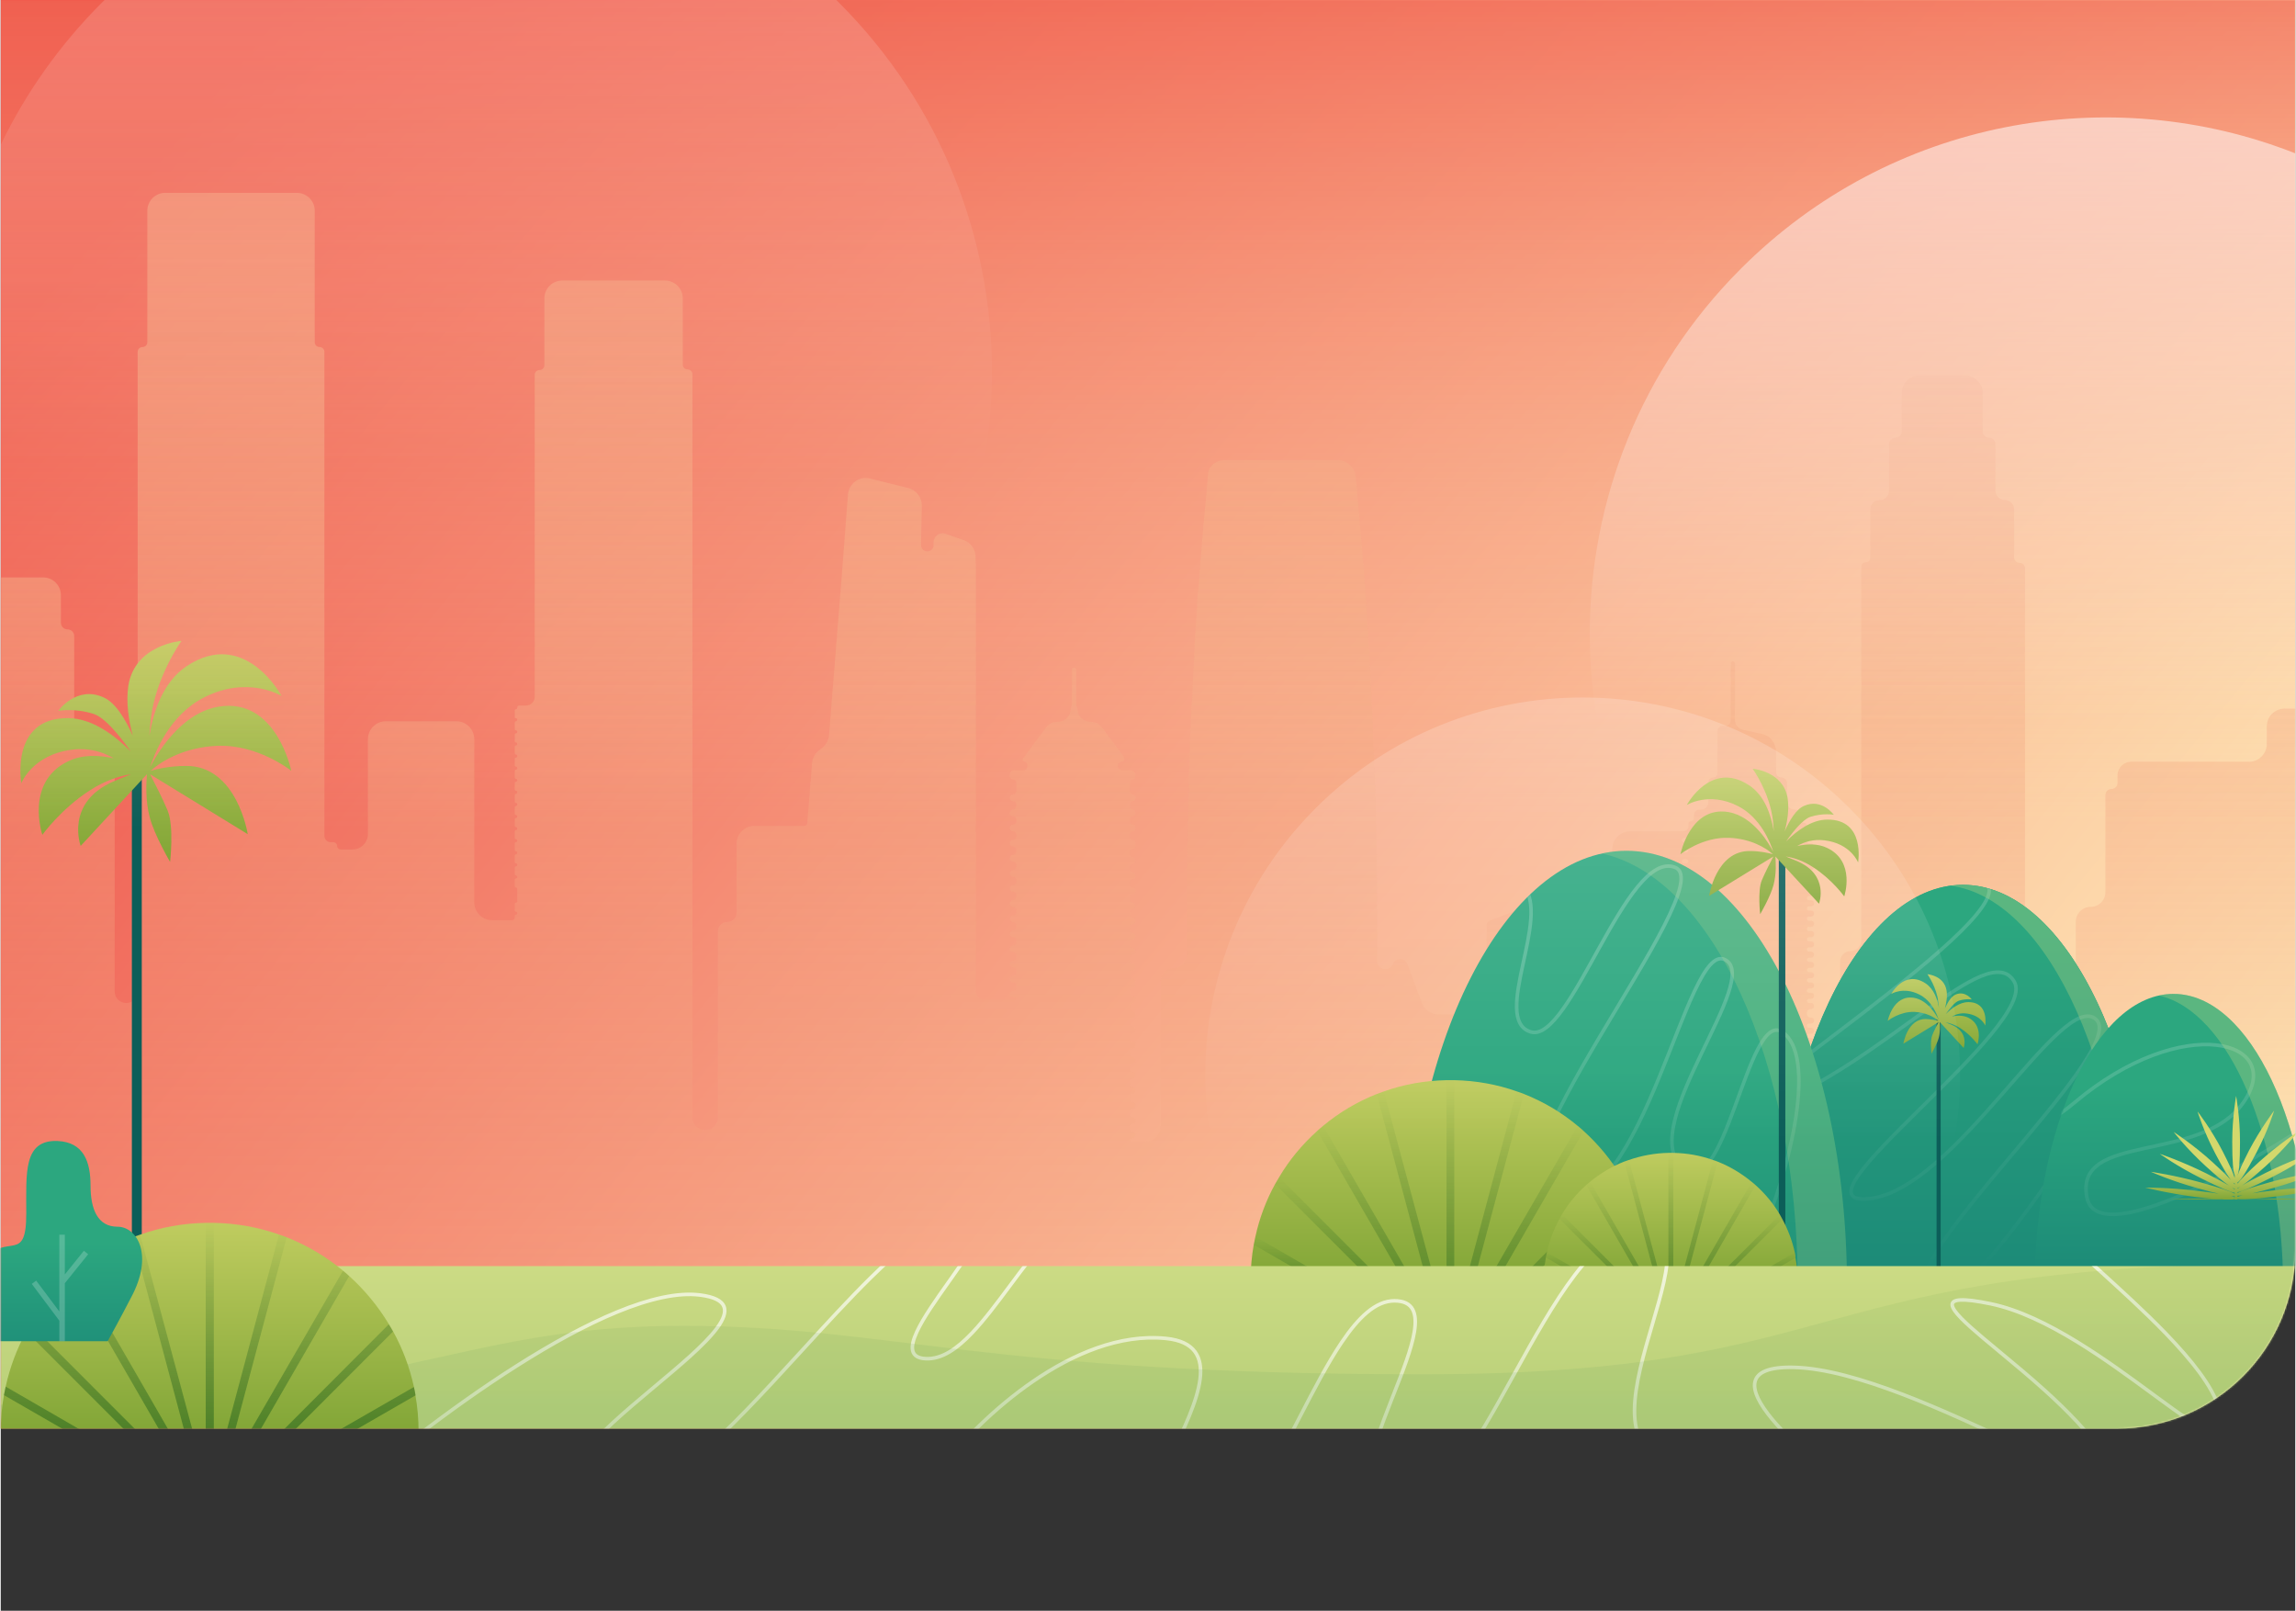 <svg width="1340" height="940" viewBox="0 0 1285 902" fill="none" xmlns="http://www.w3.org/2000/svg">
<rect x="0" y="0" width="1285" height="902" fill="#333333" stroke="none"/>
<path d="M1285 0H0V800H1185C1240.23 800 1285 755.228 1285 700V0Z" fill="url(#paint0_linear_563_296)"/>
<mask id="mask0_563_296" style="mask-type:alpha" maskUnits="userSpaceOnUse" x="0" y="0" width="1285" height="800">
<path d="M1285 0H0V800H1185C1240.23 800 1285 755.228 1285 700V0Z" fill="url(#paint1_linear_563_296)"/>
</mask>
<g mask="url(#mask0_563_296)">
<path d="M1325.57 314.525H1314.74V314.525C1312.5 314.525 1310.68 316.343 1310.68 318.586V562.864C1310.68 565.948 1308.18 568.448 1305.09 568.448V568.448C1302.01 568.448 1299.51 565.948 1299.51 562.864V406.796C1299.51 401.273 1295.03 396.796 1289.51 396.796H1279.05C1273.53 396.796 1269.05 401.273 1269.05 406.796V416.59C1269.05 422.113 1264.57 426.59 1259.05 426.59H1193.07C1188.86 426.59 1185.45 430 1185.45 434.207V438.441C1185.45 440.31 1183.94 441.825 1182.07 441.825V441.825C1180.2 441.825 1178.68 443.34 1178.68 445.21V499.553C1178.68 504.133 1174.97 507.845 1170.39 507.845V507.845C1165.81 507.845 1162.1 511.558 1162.1 516.137V552.354C1162.1 557.877 1157.62 562.354 1152.1 562.354H1151.11C1145.59 562.354 1141.11 566.831 1141.11 572.354V625.329C1141.11 627.385 1139.45 629.052 1137.39 629.052V629.052C1135.33 629.052 1133.67 627.385 1133.67 625.329V318.248C1133.67 316.566 1132.3 315.202 1130.62 315.202V315.202C1128.94 315.202 1127.57 313.838 1127.57 312.156V285.237C1127.57 282.34 1125.23 279.991 1122.33 279.991V279.991C1119.43 279.991 1117.08 277.642 1117.08 274.745V248.673C1117.08 246.71 1115.49 245.119 1113.53 245.119V245.119C1111.57 245.119 1109.98 243.528 1109.98 241.565V220.247C1109.98 214.724 1105.5 210.247 1099.98 210.247H1074.62C1069.1 210.247 1064.62 214.724 1064.62 220.247V241.565C1064.62 243.528 1063.03 245.119 1061.07 245.119V245.119C1059.11 245.119 1057.51 246.71 1057.51 248.673V274.745C1057.51 277.642 1055.17 279.991 1052.27 279.991V279.991C1049.37 279.991 1047.02 282.34 1047.02 285.237V312.325C1047.02 313.727 1045.89 314.863 1044.48 314.863V314.863C1043.08 314.863 1041.95 316 1041.95 317.402V526.638C1041.95 529.909 1039.29 532.561 1036.02 532.561V532.561C1032.75 532.561 1030.1 535.212 1030.1 538.484V621.775C1030.1 625.794 1026.84 629.052 1022.82 629.052H1016.22C1015.85 629.052 1015.55 628.748 1015.55 628.374V628.374C1015.55 628 1015.24 627.697 1014.87 627.697H1012.67C1012.02 627.697 1011.49 627.167 1011.49 626.512V626.512C1011.49 625.858 1012.02 625.327 1012.67 625.327H1013.85C1014.79 625.327 1015.55 624.569 1015.55 623.635V623.635C1015.55 622.7 1014.79 621.942 1013.85 621.942H1012.84C1012.09 621.942 1011.49 621.335 1011.49 620.587V620.587C1011.49 619.84 1012.09 619.233 1012.84 619.233H1013.85C1014.79 619.233 1015.55 618.475 1015.55 617.54V617.54C1015.55 616.605 1014.79 615.848 1013.85 615.848H1012.67C1012.02 615.848 1011.49 615.317 1011.49 614.663V614.663C1011.49 614.008 1012.02 613.478 1012.67 613.478H1013.85C1014.79 613.478 1015.55 612.72 1015.55 611.785V611.785C1015.55 610.85 1014.79 610.092 1013.85 610.092H1012.67C1012.02 610.092 1011.49 609.561 1011.49 608.907V608.907C1011.49 608.253 1012.02 607.722 1012.67 607.722H1013.85C1014.79 607.722 1015.55 606.964 1015.55 606.029V606.029C1015.55 605.094 1014.79 604.336 1013.85 604.336H1012.67C1012.02 604.336 1011.49 603.806 1011.49 603.151V603.151C1011.49 602.497 1012.02 601.966 1012.67 601.966H1013.85C1014.79 601.966 1015.55 601.208 1015.55 600.274V600.274C1015.55 599.339 1014.79 598.581 1013.85 598.581H1012.67C1012.02 598.581 1011.49 598.05 1011.49 597.396V597.396C1011.49 596.741 1012.02 596.211 1012.67 596.211H1013.85C1014.79 596.211 1015.55 595.453 1015.55 594.518V594.518C1015.55 593.583 1014.79 592.825 1013.85 592.825H1012.67C1012.02 592.825 1011.49 592.295 1011.49 591.64V591.64C1011.49 590.986 1012.02 590.455 1012.67 590.455H1013.85C1014.79 590.455 1015.55 589.697 1015.55 588.762V588.762C1015.55 587.827 1014.79 587.07 1013.85 587.07H1012.67C1012.02 587.07 1011.49 586.539 1011.49 585.885V585.885C1011.49 585.23 1012.02 584.7 1012.67 584.7H1013.85C1014.79 584.7 1015.55 583.942 1015.55 583.007V583.007C1015.55 582.072 1014.79 581.314 1013.85 581.314H1012.67C1012.02 581.314 1011.49 580.783 1011.49 580.129V580.129C1011.49 579.475 1012.02 578.944 1012.67 578.944H1013.85C1014.79 578.944 1015.55 578.186 1015.55 577.251V577.251C1015.55 576.316 1014.79 575.558 1013.85 575.558H1012.67C1012.02 575.558 1011.49 575.028 1011.49 574.373V574.373C1011.49 573.719 1012.02 573.188 1012.67 573.188H1013.85C1014.79 573.188 1015.55 572.43 1015.55 571.496V571.496C1015.55 570.561 1014.79 569.803 1013.85 569.803H1013.52C1012.39 569.803 1011.49 568.894 1011.49 567.772V567.094C1011.49 565.972 1012.39 565.063 1013.52 565.063H1013.85C1014.79 565.063 1015.55 564.305 1015.55 563.37V563.37C1015.55 562.435 1014.79 561.677 1013.85 561.677H1012.67C1012.02 561.677 1011.49 561.147 1011.49 560.492V560.492C1011.49 559.838 1012.02 559.307 1012.67 559.307H1013.85C1014.79 559.307 1015.55 558.549 1015.55 557.614V557.614C1015.55 556.679 1014.79 555.922 1013.85 555.922H1012.67C1012.02 555.922 1011.49 555.391 1011.49 554.737V554.737C1011.49 554.082 1012.02 553.552 1012.67 553.552H1013.85C1014.79 553.552 1015.55 552.794 1015.55 551.859V551.859C1015.55 550.924 1014.79 550.166 1013.85 550.166H1012.67C1012.02 550.166 1011.49 549.635 1011.49 548.981V548.981C1011.49 548.327 1012.02 547.796 1012.67 547.796H1013.85C1014.79 547.796 1015.55 547.038 1015.55 546.103V546.103C1015.55 545.168 1014.79 544.41 1013.85 544.41H1012.67C1012.02 544.41 1011.49 543.88 1011.49 543.225V543.225C1011.49 542.571 1012.02 542.04 1012.67 542.04H1013.85C1014.79 542.04 1015.55 541.282 1015.55 540.348V540.348C1015.55 539.413 1014.79 538.655 1013.85 538.655H1012.67C1012.02 538.655 1011.49 538.124 1011.49 537.47V537.47C1011.49 536.815 1012.02 536.285 1012.67 536.285H1013.85C1014.79 536.285 1015.55 535.527 1015.55 534.592V534.592C1015.55 533.657 1014.79 532.899 1013.85 532.899H1012.67C1012.02 532.899 1011.49 532.369 1011.49 531.714V531.714C1011.49 531.06 1012.02 530.529 1012.67 530.529H1013.85C1014.79 530.529 1015.55 529.771 1015.55 528.836V528.836C1015.55 527.901 1014.79 527.144 1013.85 527.144H1012.67C1012.02 527.144 1011.49 526.613 1011.49 525.959V525.959C1011.49 525.304 1012.02 524.774 1012.67 524.774H1013.85C1014.79 524.774 1015.55 524.016 1015.55 523.081V523.081C1015.55 522.146 1014.79 521.388 1013.85 521.388H1012.67C1012.02 521.388 1011.49 520.857 1011.49 520.203V520.203C1011.49 519.549 1012.02 519.018 1012.67 519.018H1013.85C1014.79 519.018 1015.55 518.26 1015.55 517.325V517.325C1015.55 516.39 1014.79 515.632 1013.85 515.632H1012.67C1012.02 515.632 1011.49 515.102 1011.49 514.447V514.447C1011.49 513.793 1012.02 513.262 1012.67 513.262H1013.85C1014.79 513.262 1015.55 512.504 1015.55 511.57V511.57C1015.55 510.635 1014.79 509.877 1013.85 509.877H1012.67C1012.02 509.877 1011.49 509.346 1011.49 508.692V508.692C1011.49 508.037 1012.02 507.507 1012.67 507.507H1013.85C1014.79 507.507 1015.55 506.749 1015.55 505.814V505.814C1015.55 504.879 1014.79 504.121 1013.85 504.121H1012.67C1012.02 504.121 1011.49 503.591 1011.49 502.936V502.936C1011.49 502.282 1012.02 501.751 1012.67 501.751H1013.85C1014.79 501.751 1015.55 500.993 1015.55 500.058V500.058C1015.55 499.123 1014.79 498.366 1013.85 498.366H1012.67C1012.02 498.366 1011.49 497.835 1011.49 497.181V497.181C1011.49 496.526 1012.02 495.996 1012.67 495.996H1013.85C1014.79 495.996 1015.55 495.238 1015.55 494.303V494.303C1015.55 493.368 1014.79 492.61 1013.85 492.61H1013.52C1012.39 492.61 1011.49 491.701 1011.49 490.579V489.224C1011.49 488.102 1012.39 487.193 1013.52 487.193H1013.85C1014.79 487.193 1015.55 486.435 1015.55 485.5V485.5C1015.55 484.565 1014.79 483.807 1013.85 483.807H1012.67C1012.02 483.807 1011.49 483.277 1011.49 482.622V482.622C1011.49 481.968 1012.02 481.437 1012.67 481.437H1013.85C1014.79 481.437 1015.55 480.679 1015.55 479.744V479.744C1015.55 478.81 1014.79 478.052 1013.85 478.052H1012.67C1012.02 478.052 1011.49 477.521 1011.49 476.867V476.867C1011.49 476.212 1012.02 475.682 1012.67 475.682H1013.85C1014.79 475.682 1015.55 474.924 1015.55 473.989V473.989C1015.55 473.054 1014.79 472.296 1013.85 472.296H1012.67C1012.02 472.296 1011.49 471.765 1011.49 471.111V471.111C1011.49 470.457 1012.02 469.926 1012.67 469.926H1013.85C1014.79 469.926 1015.55 469.168 1015.55 468.233V468.233C1015.55 467.298 1014.79 466.54 1013.85 466.54H1013.52C1012.39 466.54 1011.49 465.631 1011.49 464.51V462.308C1011.49 461.467 1010.8 460.785 1009.96 460.785V460.785C1009.12 460.785 1008.44 460.103 1008.44 459.262V457.061C1008.44 455.004 1006.77 453.336 1004.71 453.336H1004.38C1002.13 453.336 1000.32 451.518 1000.32 449.275V438.438C1000.32 436.756 998.953 435.392 997.27 435.392V435.392C995.588 435.392 994.224 434.029 994.224 432.346V420.761C994.224 416.06 990.95 411.994 986.357 410.991L975.609 408.646V408.646C973.034 408.051 971.209 405.758 971.209 403.114V371.572C971.209 370.918 970.679 370.388 970.025 370.388V370.388C969.371 370.388 968.84 370.918 968.84 371.572V403.473C968.84 405.429 967.024 406.879 965.117 406.445V406.445C963.21 406.012 961.394 407.461 961.394 409.417V432.854C961.394 434.256 960.258 435.392 958.856 435.392V435.392C957.454 435.392 956.318 436.529 956.318 437.931V449.275C956.318 451.518 954.499 453.336 952.256 453.336H951.411C949.635 453.336 948.195 454.776 948.195 456.553V458.246C948.195 459.087 947.513 459.769 946.672 459.769V459.769C945.831 459.769 945.149 460.451 945.149 461.292V462.647C945.149 464.236 943.86 465.525 942.271 465.525H912.503C906.981 465.525 902.503 470.002 902.503 475.525V493.105C902.503 498.628 898.026 503.105 892.503 503.105H867.83C866.588 503.105 865.357 503.337 864.2 503.788L833.797 515.632V515.632C832.775 516.041 832.105 517.031 832.105 518.132V529.853C832.105 531.348 833.317 532.561 834.813 532.561H835.489C836.611 532.561 837.52 533.47 837.52 534.592V534.592C837.52 535.714 836.611 536.623 835.489 536.623H834.137C833.015 536.623 832.105 537.533 832.105 538.655V538.655C832.105 539.777 833.015 540.686 834.137 540.686H835.489C836.611 540.686 837.52 541.596 837.52 542.718V542.718C837.52 543.839 836.611 544.749 835.489 544.749H834.137C833.015 544.749 832.105 545.658 832.105 546.78V546.78C832.105 547.902 833.015 548.812 834.137 548.812H835.489C836.611 548.812 837.52 549.721 837.52 550.843V550.843C837.52 551.965 836.611 552.874 835.489 552.874H834.137C833.015 552.874 832.105 553.784 832.105 554.906V554.906C832.105 556.028 833.015 556.937 834.137 556.937H835.489C836.611 556.937 837.52 557.847 837.52 558.969V558.969C837.52 560.091 836.611 561 835.489 561H834.137C833.015 561 832.105 561.91 832.105 563.031V563.031C832.105 564.153 833.015 565.063 834.137 565.063H835.997C836.838 565.063 837.52 565.745 837.52 566.586V566.586C837.52 567.428 836.838 568.11 835.997 568.11H805.219C801.036 568.11 797.295 565.507 795.842 561.585L787.79 539.855C786.389 536.076 781.041 536.082 779.65 539.865V539.865C777.954 544.477 770.828 543.154 770.838 538.24C770.845 534.879 770.845 531.519 770.845 528.159C770.845 523.419 770.845 518.679 770.845 513.939C770.845 500.397 770.845 486.854 770.507 473.312C770.507 467.556 770.168 461.462 770.168 455.706C769.83 443.179 769.491 430.652 768.814 417.787C768.476 411.693 768.476 405.599 768.137 399.504C767.461 387.655 767.122 376.144 766.445 364.294C766.445 362.939 766.107 361.585 766.107 360.231C765.43 349.735 764.753 339.578 764.076 329.083C762.722 310.123 761.03 291.164 759.338 272.204C759.214 270.475 759.046 268.701 758.865 266.915C758.337 261.695 753.919 257.646 748.672 257.646H685.252C680.398 257.646 676.078 261.256 676.078 266.11V266.11C675.74 270.173 675.401 274.235 675.063 278.298C674.724 281.684 674.386 285.408 674.047 288.794C673.371 295.226 673.032 301.659 672.355 308.092C672.017 311.139 672.017 313.848 671.678 316.895C671.34 322.312 671.001 327.729 670.325 333.146C669.986 335.516 669.986 337.886 669.986 339.917C669.648 347.027 668.971 354.137 668.632 360.908C668.632 363.278 668.294 365.648 668.294 368.018C667.955 375.466 667.617 382.576 667.278 390.025C667.278 391.718 666.94 393.072 666.94 394.765C666.602 401.536 666.263 408.646 665.925 415.417C665.925 416.771 665.925 418.126 665.925 419.48C665.586 427.267 665.248 435.054 665.248 442.841C665.248 444.534 665.248 445.888 665.248 447.581C664.909 455.706 664.909 463.832 664.571 471.619V472.635C664.571 480.76 664.233 488.886 664.233 496.673C664.233 497.688 664.233 498.704 664.233 499.72C664.233 507.845 664.233 515.971 664.233 524.096C664.233 525.112 664.233 526.466 664.233 527.482C664.233 529.894 664.233 532.307 664.233 534.763C664.233 538.782 660.975 542.04 656.956 542.04V542.04C652.937 542.04 649.679 545.298 649.679 549.317V630.578C649.679 635.345 645.815 639.208 641.048 639.208H633.264C632.797 639.208 632.418 638.83 632.418 638.362V638.362C632.418 637.895 632.797 637.516 633.264 637.516H633.941C634.782 637.516 635.464 636.834 635.464 635.993V635.315C635.464 634.473 634.782 633.792 633.941 633.792V633.792C633.1 633.792 632.418 633.11 632.418 632.268V630.913C632.418 630.072 633.1 629.39 633.941 629.39V629.39C634.782 629.39 635.464 628.708 635.464 627.867V627.189C635.464 626.348 634.782 625.666 633.941 625.666V625.666C633.1 625.666 632.418 624.984 632.418 624.143V622.449C632.418 621.608 633.1 620.926 633.941 620.926V620.926C634.782 620.926 635.464 620.244 635.464 619.403V618.725C635.464 617.884 634.782 617.202 633.941 617.202V617.202C633.1 617.202 632.418 616.52 632.418 615.679V613.985C632.418 613.144 633.1 612.462 633.941 612.462V612.462C634.782 612.462 635.464 611.78 635.464 610.939V610.261C635.464 609.42 634.782 608.738 633.941 608.738V608.738C633.1 608.738 632.418 608.056 632.418 607.215V605.521C632.418 604.68 633.1 603.998 633.941 603.998V603.998C634.782 603.998 635.464 603.316 635.464 602.475V601.797C635.464 600.955 634.782 600.274 633.941 600.274V600.274C633.1 600.274 632.418 599.592 632.418 598.75V597.057C632.418 596.216 633.1 595.534 633.941 595.534V595.534C634.782 595.534 635.464 594.852 635.464 594.011V593.332C635.464 592.491 634.782 591.809 633.941 591.809V591.809C633.1 591.809 632.418 591.128 632.418 590.286V588.593C632.418 587.751 633.1 587.07 633.941 587.07V587.07C634.782 587.07 635.464 586.388 635.464 585.546V584.868C635.464 584.027 634.782 583.345 633.941 583.345V583.345C633.1 583.345 632.418 582.663 632.418 581.822V580.128C632.418 579.287 633.1 578.605 633.941 578.605V578.605C634.782 578.605 635.464 577.924 635.464 577.082V576.404C635.464 575.563 634.782 574.881 633.941 574.881V574.881C633.1 574.881 632.418 574.199 632.418 573.358V571.664C632.418 570.823 633.1 570.141 633.941 570.141V570.141C634.782 570.141 635.464 569.459 635.464 568.618V567.94C635.464 567.099 634.782 566.417 633.941 566.417V566.417C633.1 566.417 632.418 565.735 632.418 564.894V563.2C632.418 562.359 633.1 561.677 633.941 561.677V561.677C634.782 561.677 635.464 560.995 635.464 560.154V559.476C635.464 558.635 634.782 557.953 633.941 557.953V557.953C633.1 557.953 632.418 557.271 632.418 556.43V554.736C632.418 553.895 633.1 553.213 633.941 553.213V553.213C634.782 553.213 635.464 552.531 635.464 551.69V549.658C635.464 548.816 634.782 548.135 633.941 548.135V548.135C633.1 548.135 632.418 547.453 632.418 546.611V544.918C632.418 544.077 633.1 543.395 633.941 543.395V543.395C634.782 543.395 635.464 542.713 635.464 541.872V541.194C635.464 540.352 634.782 539.67 633.941 539.67V539.67C633.1 539.67 632.418 538.989 632.418 538.147V536.115C632.418 535.274 633.1 534.592 633.941 534.592V534.592C634.782 534.592 635.464 533.91 635.464 533.069V532.391C635.464 531.55 634.782 530.868 633.941 530.868V530.868C633.1 530.868 632.418 530.186 632.418 529.345V527.651C632.418 526.81 633.1 526.128 633.941 526.128V526.128C634.782 526.128 635.464 525.446 635.464 524.605V523.927C635.464 523.086 634.782 522.404 633.941 522.404V522.404C633.1 522.404 632.418 521.722 632.418 520.881V519.187C632.418 518.346 633.1 517.664 633.941 517.664V517.664C634.782 517.664 635.464 516.982 635.464 516.141V515.463C635.464 514.621 634.782 513.939 633.941 513.939V513.939C633.1 513.939 632.418 513.258 632.418 512.416V510.723C632.418 509.881 633.1 509.2 633.941 509.2V509.2C634.782 509.2 635.464 508.518 635.464 507.677V506.998C635.464 506.157 634.782 505.475 633.941 505.475V505.475C633.1 505.475 632.418 504.793 632.418 503.952V502.259C632.418 501.417 633.1 500.735 633.941 500.735V500.735C634.782 500.735 635.464 500.054 635.464 499.212V498.534C635.464 497.693 634.782 497.011 633.941 497.011V497.011C633.1 497.011 632.418 496.329 632.418 495.488V493.794C632.418 492.953 633.1 492.271 633.941 492.271V492.271C634.782 492.271 635.464 491.589 635.464 490.748V490.07C635.464 489.229 634.782 488.547 633.941 488.547V488.547C633.1 488.547 632.418 487.865 632.418 487.024V485.33C632.418 484.489 633.1 483.807 633.941 483.807V483.807C634.782 483.807 635.464 483.125 635.464 482.284V481.606C635.464 480.765 634.782 480.083 633.941 480.083V480.083C633.1 480.083 632.418 479.401 632.418 478.56V476.866C632.418 476.025 633.1 475.343 633.941 475.343V475.343C634.782 475.343 635.464 474.661 635.464 473.82V471.788C635.464 470.946 634.782 470.265 633.941 470.265V470.265C633.1 470.265 632.418 469.583 632.418 468.742V467.048C632.418 466.207 633.1 465.525 633.941 465.525V465.525C634.782 465.525 635.464 464.843 635.464 464.002V463.324C635.464 462.482 634.782 461.8 633.941 461.8V461.8C633.1 461.8 632.418 461.119 632.418 460.277V458.584C632.418 457.742 633.1 457.061 633.941 457.061V457.061C634.782 457.061 635.464 456.379 635.464 455.537V454.859C635.464 454.018 634.782 453.336 633.941 453.336V453.336C633.1 453.336 632.418 452.654 632.418 451.813V450.12C632.418 449.278 633.1 448.596 633.941 448.596V448.596C634.782 448.596 635.464 447.915 635.464 447.073V446.395C635.464 445.554 634.782 444.872 633.941 444.872V444.872C633.1 444.872 632.418 444.19 632.418 443.349V437.931C632.418 437.09 633.1 436.408 633.941 436.408V436.408C634.782 436.408 635.464 435.726 635.464 434.885V433.869C635.464 432.466 634.327 431.33 632.925 431.33H628.019C626.71 431.33 625.649 430.269 625.649 428.96V428.402C625.649 427.401 626.46 426.59 627.461 426.59V426.59C628.951 426.59 629.805 424.893 628.917 423.697L616.775 407.337C615.331 405.392 613.051 404.244 610.628 404.244H610.421C606.307 404.244 602.972 400.91 602.972 396.796V396.796V396.796C602.972 396.048 602.295 395.174 602.295 394.426V374.958C602.295 374.304 601.765 373.774 601.111 373.774V373.774C600.457 373.774 599.926 374.304 599.926 374.958V394.479C599.926 395.198 599.25 396.077 599.25 396.796V396.796V396.796C599.25 400.91 595.915 404.244 591.801 404.244H591.594C589.171 404.244 586.89 405.392 585.446 407.338L572.634 424.601C572.024 425.423 572.611 426.59 573.635 426.59V426.59C574.323 426.59 574.881 427.148 574.881 427.836V428.96C574.881 430.269 573.82 431.33 572.511 431.33H567.605C566.203 431.33 565.066 432.466 565.066 433.869V434.547C565.066 435.575 565.899 436.408 566.927 436.408V436.408C567.955 436.408 568.789 437.242 568.789 438.27V443.011C568.789 444.039 567.955 444.872 566.927 444.872V444.872C565.899 444.872 565.066 445.706 565.066 446.734V446.734C565.066 447.762 565.899 448.596 566.927 448.596V448.596C567.955 448.596 568.789 449.43 568.789 450.458V451.475C568.789 452.503 567.955 453.336 566.927 453.336V453.336C565.899 453.336 565.066 454.17 565.066 455.198V455.198C565.066 456.227 565.899 457.061 566.927 457.061V457.061C567.955 457.061 568.789 457.894 568.789 458.922V459.939C568.789 460.967 567.955 461.8 566.927 461.8V461.8C565.899 461.8 565.066 462.634 565.066 463.663V463.663C565.066 464.691 565.899 465.525 566.927 465.525V465.525C567.955 465.525 568.789 466.358 568.789 467.386V468.403C568.789 469.431 567.955 470.265 566.927 470.265V470.265C565.899 470.265 565.066 471.099 565.066 472.127V472.127C565.066 473.155 565.899 473.989 566.927 473.989V473.989C567.955 473.989 568.789 474.822 568.789 475.85V476.867C568.789 477.895 567.955 478.729 566.927 478.729V478.729C565.899 478.729 565.066 479.563 565.066 480.591V480.591C565.066 481.619 565.899 482.453 566.927 482.453V482.453C567.955 482.453 568.789 483.286 568.789 484.314V485.331C568.789 486.359 567.955 487.193 566.927 487.193V487.193C565.899 487.193 565.066 488.027 565.066 489.055V489.055C565.066 490.083 565.899 490.917 566.927 490.917V490.917C567.955 490.917 568.789 491.75 568.789 492.779V493.795C568.789 494.824 567.955 495.657 566.927 495.657V495.657C565.899 495.657 565.066 496.491 565.066 497.519V497.519C565.066 498.547 565.899 499.381 566.927 499.381V499.381C567.955 499.381 568.789 500.215 568.789 501.243V502.26C568.789 503.288 567.955 504.121 566.927 504.121V504.121C565.899 504.121 565.066 504.955 565.066 505.983V505.983C565.066 507.011 565.899 507.845 566.927 507.845V507.845C567.955 507.845 568.789 508.679 568.789 509.707V510.724C568.789 511.752 567.955 512.585 566.927 512.585V512.585C565.899 512.585 565.066 513.419 565.066 514.447V514.447C565.066 515.475 565.899 516.309 566.927 516.309V516.309C567.955 516.309 568.789 517.143 568.789 518.171V519.188C568.789 520.216 567.955 521.049 566.927 521.049V521.049C565.899 521.049 565.066 521.883 565.066 522.911V522.911C565.066 523.94 565.899 524.774 566.927 524.774V524.774C567.955 524.774 568.789 525.607 568.789 526.635V527.652C568.789 528.68 567.955 529.513 566.927 529.513V529.513C565.899 529.513 565.066 530.347 565.066 531.376V531.376C565.066 532.404 565.899 533.238 566.927 533.238V533.238C567.955 533.238 568.789 534.071 568.789 535.099V536.116C568.789 537.144 567.955 537.978 566.927 537.978V537.978C565.899 537.978 565.066 538.812 565.066 539.84V539.84C565.066 540.868 565.899 541.702 566.927 541.702V541.702C567.955 541.702 568.789 542.535 568.789 543.563V544.58C568.789 545.608 567.955 546.442 566.927 546.442V546.442C565.899 546.442 565.066 547.276 565.066 548.304V548.304C565.066 549.332 565.899 550.166 566.927 550.166V550.166C567.955 550.166 568.789 550.999 568.789 552.027V553.044C568.789 554.072 567.955 554.906 566.927 554.906V554.906C565.899 554.906 565.066 555.74 565.066 556.768V556.768C565.066 557.796 565.899 558.63 566.927 558.63H568.281C568.561 558.63 568.789 558.857 568.789 559.138V559.138C568.789 559.418 568.561 559.646 568.281 559.646H550.514C548.083 559.646 546.112 557.675 546.112 555.244V555.244V551.52V546.78V543.056V538.316V534.592V529.852V526.128V521.388V517.664V512.924V509.2V504.46V500.735V495.996V492.271V487.531V483.807V479.067V475.343V470.603V466.879V462.139V458.415V454.013V450.289V445.549V441.825V437.085V433.361V428.621V424.897V420.496V416.771V412.031V408.307V403.567V399.843V395.103V391.379V386.639V382.915V378.175V374.451V369.711V365.987V361.247V357.522V352.783V349.058V344.318V340.594V335.854V332.13V327.39V323.666V318.926L545.939 311.635C545.84 307.468 543.165 303.799 539.228 302.429L529.149 298.922C525.858 297.777 522.421 300.22 522.421 303.705V305.251C522.421 307.194 520.846 308.769 518.903 308.769V308.769C516.932 308.769 515.346 307.15 515.385 305.18L515.829 283.22C515.923 278.558 512.782 274.449 508.257 273.317L486.87 267.969C480.861 266.466 474.945 270.732 474.473 276.908L471.314 318.249L470.976 322.989L470.637 326.713L470.299 331.453L469.96 335.177L469.622 339.917L469.283 343.641L468.945 348.381L468.607 352.105L468.268 356.845L467.93 360.57L467.591 365.309L467.253 369.034L466.914 373.774L466.576 377.498L466.237 382.238L465.899 385.962L465.56 390.702L465.222 394.426L464.884 399.166L464.545 402.89L464.207 407.63L463.868 411.354L463.849 411.618C463.646 414.465 462.235 417.09 459.973 418.831L458.228 420.173C456.002 421.887 454.607 424.465 454.391 427.267V427.267L454.053 430.991L453.715 435.731L453.376 439.455L453.038 444.195L452.699 447.919L452.361 452.659L452.022 456.383L451.684 460.785V460.785C451.684 461.72 450.926 462.478 449.991 462.478H422.085C416.562 462.478 412.085 466.955 412.085 472.478V511.063C412.085 513.961 409.736 516.309 406.839 516.309V516.309C403.942 516.309 401.593 518.658 401.593 521.555V625.668C401.593 629.594 398.411 632.776 394.485 632.776V632.776C390.56 632.776 387.378 629.594 387.378 625.668V209.569C387.378 208.073 386.166 206.861 384.67 206.861V206.861C383.175 206.861 381.963 205.649 381.963 204.153V167.092C381.963 161.569 377.485 157.092 371.963 157.092H314.457C308.934 157.092 304.457 161.569 304.457 167.092V204.492C304.457 205.987 303.245 207.2 301.749 207.2V207.2C300.254 207.2 299.042 208.412 299.042 209.907V390.196C299.042 392.906 296.844 395.103 294.134 395.103H290.242C289.681 395.103 289.226 395.558 289.226 396.119V396.458C289.226 396.832 288.923 397.135 288.549 397.135V397.135C288.176 397.135 287.873 397.438 287.873 397.811V401.536C287.873 401.91 288.176 402.213 288.549 402.213V402.213C288.923 402.213 289.226 402.516 289.226 402.89V403.229C289.226 403.603 288.923 403.906 288.549 403.906V403.906C288.176 403.906 287.873 404.209 287.873 404.583V408.307C287.873 408.681 288.176 408.984 288.549 408.984V408.984C288.923 408.984 289.226 409.287 289.226 409.661V410C289.226 410.374 288.923 410.677 288.549 410.677V410.677C288.176 410.677 287.873 410.98 287.873 411.354V415.079C287.873 415.453 288.176 415.756 288.549 415.756V415.756C288.923 415.756 289.226 416.059 289.226 416.432V416.772C289.226 417.145 288.923 417.448 288.549 417.448V417.448C288.176 417.448 287.873 417.752 287.873 418.125V421.85C287.873 422.224 288.176 422.527 288.549 422.527V422.527C288.923 422.527 289.226 422.83 289.226 423.204V423.543C289.226 423.917 288.923 424.22 288.549 424.22V424.22C288.176 424.22 287.873 424.523 287.873 424.897V428.621C287.873 428.995 288.176 429.298 288.549 429.298V429.298C288.923 429.298 289.226 429.601 289.226 429.975V430.314C289.226 430.688 288.923 430.991 288.549 430.991V430.991C288.176 430.991 287.873 431.294 287.873 431.668V435.393C287.873 435.766 288.176 436.07 288.549 436.07V436.07C288.923 436.07 289.226 436.373 289.226 436.746V437.085C289.226 437.459 288.923 437.762 288.549 437.762V437.762C288.176 437.762 287.873 438.065 287.873 438.439V442.164C287.873 442.538 288.176 442.841 288.549 442.841V442.841C288.923 442.841 289.226 443.144 289.226 443.518V443.857C289.226 444.231 288.923 444.534 288.549 444.534V444.534C288.176 444.534 287.873 444.837 287.873 445.211V448.935C287.873 449.309 288.176 449.612 288.549 449.612V449.612C288.923 449.612 289.226 449.915 289.226 450.289V450.628C289.226 451.002 288.923 451.305 288.549 451.305V451.305C288.176 451.305 287.873 451.608 287.873 451.982V455.707C287.873 456.08 288.176 456.383 288.549 456.383V456.383C288.923 456.383 289.226 456.686 289.226 457.06V457.399C289.226 457.773 288.923 458.076 288.549 458.076V458.076C288.176 458.076 287.873 458.379 287.873 458.753V462.478C287.873 462.852 288.176 463.155 288.549 463.155V463.155C288.923 463.155 289.226 463.458 289.226 463.832V464.171C289.226 464.545 288.923 464.848 288.549 464.848V464.848C288.176 464.848 287.873 465.151 287.873 465.524V469.249C287.873 469.623 288.176 469.926 288.549 469.926V469.926C288.923 469.926 289.226 470.229 289.226 470.603V470.942C289.226 471.316 288.923 471.619 288.549 471.619V471.619C288.176 471.619 287.873 471.922 287.873 472.296V476.02C287.873 476.394 288.176 476.697 288.549 476.697V476.697C288.923 476.697 289.226 477 289.226 477.374V477.713C289.226 478.087 288.923 478.39 288.549 478.39V478.39C288.176 478.39 287.873 478.693 287.873 479.067V482.792C287.873 483.166 288.176 483.469 288.549 483.469V483.469C288.923 483.469 289.226 483.772 289.226 484.146V484.485C289.226 484.858 288.923 485.161 288.549 485.161V485.161C288.176 485.161 287.873 485.465 287.873 485.838V489.563C287.873 489.937 288.176 490.24 288.549 490.24V490.24C288.923 490.24 289.226 490.543 289.226 490.917V491.256C289.226 491.63 288.923 491.933 288.549 491.933V491.933C288.176 491.933 287.873 492.236 287.873 492.61V496.334C287.873 496.708 288.176 497.011 288.549 497.011V497.011C288.923 497.011 289.226 497.314 289.226 497.688V504.798C289.226 505.172 288.923 505.475 288.549 505.475V505.475C288.176 505.475 287.873 505.778 287.873 506.152V509.877C287.873 510.251 288.176 510.554 288.549 510.554V510.554C288.923 510.554 289.226 510.857 289.226 511.231V511.57C289.226 511.944 288.923 512.247 288.549 512.247V512.247C288.176 512.247 287.873 512.55 287.873 512.924V513.77C287.873 514.612 287.19 515.294 286.349 515.294H275.196C269.673 515.294 265.196 510.817 265.196 505.294V413.906C265.196 408.383 260.719 403.906 255.196 403.906H215.628C210.106 403.906 205.628 408.383 205.628 413.906V467.051C205.628 471.818 201.764 475.682 196.998 475.682H190.399C189.277 475.682 188.367 474.772 188.367 473.65V473.65C188.367 472.528 187.458 471.619 186.336 471.619H184.813C182.851 471.619 181.26 470.028 181.26 468.065V340.933V197.042C181.26 195.546 180.048 194.334 178.552 194.334V194.334C177.057 194.334 175.844 193.122 175.844 191.626V118C175.844 112.477 171.367 108 165.844 108H92.093C86.57 108 82.093 112.477 82.093 118V191.627C82.093 193.122 80.881 194.334 79.385 194.334V194.334C77.89 194.334 76.678 195.546 76.678 197.042V555.247C76.678 558.798 73.799 561.677 70.247 561.677V561.677C66.696 561.677 63.816 558.798 63.816 555.247V426.771C63.816 421.248 59.339 416.771 53.816 416.771H51.14C45.617 416.771 41.14 412.294 41.14 406.771V356.167C41.14 354.111 39.473 352.444 37.417 352.444V352.444C35.361 352.444 33.694 350.777 33.694 348.721V333.327C33.694 327.805 29.217 323.327 23.694 323.327H-61.903C-67.426 323.327 -71.903 327.805 -71.903 333.327V348.721C-71.903 350.777 -73.57 352.444 -75.626 352.444V352.444C-77.682 352.444 -79.349 354.111 -79.349 356.167V576.392C-79.349 581.915 -83.826 586.392 -89.349 586.392H-93.718C-99.241 586.392 -103.718 581.915 -103.718 576.392V445.054C-103.718 439.531 -108.195 435.054 -113.718 435.054H-183.408C-188.931 435.054 -193.408 439.531 -193.408 445.054V520.714C-193.408 526.135 -197.802 530.529 -203.223 530.529V530.529C-208.644 530.529 -213.038 534.924 -213.038 540.344V617.542C-213.038 620.72 -215.614 623.296 -218.792 623.296V623.296C-221.97 623.296 -224.546 620.72 -224.546 617.542V355.83V351.427C-224.546 350.119 -225.606 349.058 -226.915 349.058H-228.268C-228.829 349.058 -229.284 348.604 -229.284 348.043V348.043C-229.284 347.482 -228.829 347.027 -228.268 347.027H-226.915C-225.606 347.027 -224.546 345.966 -224.546 344.658V342.625C-224.546 341.316 -225.606 340.256 -226.915 340.256H-228.268C-228.829 340.256 -229.284 339.801 -229.284 339.24V339.24C-229.284 338.679 -228.829 338.224 -228.268 338.224H-226.915C-225.606 338.224 -224.546 337.164 -224.546 335.855V333.822C-224.546 332.514 -225.606 331.453 -226.915 331.453H-228.268C-228.829 331.453 -229.284 330.998 -229.284 330.437V330.437C-229.284 329.876 -228.829 329.422 -228.268 329.422H-226.915C-225.606 329.422 -224.546 328.361 -224.546 327.052V325.019C-224.546 323.711 -225.606 322.65 -226.915 322.65H-228.607C-228.981 322.65 -229.284 322.347 -229.284 321.973V321.973C-229.284 321.599 -228.981 321.296 -228.607 321.296H-226.746C-225.344 321.296 -224.207 320.159 -224.207 318.758V317.063C-224.207 315.661 -225.344 314.525 -226.746 314.525H-228.268C-228.829 314.525 -229.284 314.07 -229.284 313.509V313.509C-229.284 312.948 -228.829 312.493 -228.268 312.493H-226.746C-225.344 312.493 -224.207 311.357 -224.207 309.955V308.26C-224.207 306.858 -225.344 305.722 -226.746 305.722H-228.268C-228.829 305.722 -229.284 305.267 -229.284 304.706V304.706C-229.284 304.145 -228.829 303.691 -228.268 303.691H-226.746C-225.344 303.691 -224.207 302.554 -224.207 301.152V299.458C-224.207 298.056 -225.344 296.919 -226.746 296.919H-228.268C-228.829 296.919 -229.284 296.465 -229.284 295.904V295.904C-229.284 295.343 -228.829 294.888 -228.268 294.888H-226.746C-225.344 294.888 -224.207 293.751 -224.207 292.349V274.407C-224.207 271.12 -225.858 268.081 -228.324 265.908C-238.463 256.978 -252.68 237.9 -252.976 211.601V210.924V210.076C-252.976 208.488 -254.264 207.2 -255.853 207.2H-256.867C-257.896 207.2 -258.729 208.033 -258.729 209.062V209.062C-258.729 210.09 -259.563 210.924 -260.591 210.924H-262.791C-265.034 210.924 -266.852 209.105 -266.852 206.862V153.536C-266.852 152.695 -267.534 152.013 -268.375 152.013V152.013C-269.216 152.013 -269.898 152.695 -269.898 153.536V210.416C-269.898 210.884 -270.277 211.262 -270.745 211.262V211.262C-271.212 211.262 -271.591 210.884 -271.591 210.416V209.4C-271.591 208.372 -272.424 207.538 -273.453 207.538H-275.821C-276.849 207.538 -277.683 208.372 -277.683 209.4V209.4C-277.683 210.429 -278.516 211.262 -279.545 211.262H-286.651C-287.68 211.262 -288.513 210.429 -288.513 209.4V209.4C-288.513 208.372 -289.347 207.538 -290.375 207.538H-291.559C-293.242 207.538 -294.605 208.902 -294.605 210.584V211.262C-294.605 237.941 -301.965 257.257 -310.531 266.354C-312.823 268.788 -314.574 271.842 -314.574 275.185V288.624C-314.574 288.718 -314.498 288.794 -314.405 288.794V288.794C-314.311 288.794 -314.236 288.87 -314.236 288.963V292.519C-314.236 294.201 -312.872 295.565 -311.19 295.565H-309.159C-308.598 295.565 -308.143 296.02 -308.143 296.581V296.581C-308.143 297.142 -308.598 297.596 -309.159 297.596H-311.19C-312.872 297.596 -314.236 298.96 -314.236 300.643V301.322C-314.236 303.004 -312.872 304.368 -311.19 304.368H-309.159C-308.598 304.368 -308.143 304.822 -308.143 305.383V305.383C-308.143 305.944 -308.598 306.399 -309.159 306.399H-311.359C-313.135 306.399 -314.574 307.839 -314.574 309.614V309.955C-314.574 311.731 -313.135 313.17 -311.359 313.17H-308.821C-308.447 313.17 -308.143 313.474 -308.143 313.848V313.848C-308.143 314.222 -308.447 314.525 -308.821 314.525H-311.359C-313.135 314.525 -314.574 315.964 -314.574 317.74V318.081C-314.574 319.856 -313.135 321.296 -311.359 321.296H-309.159C-308.598 321.296 -308.143 321.751 -308.143 322.312V322.312C-308.143 322.873 -308.598 323.327 -309.159 323.327H-311.359C-313.135 323.327 -314.574 324.767 -314.574 326.543V326.883C-314.574 328.659 -313.135 330.099 -311.359 330.099H-309.159C-308.598 330.099 -308.143 330.553 -308.143 331.114V331.114C-308.143 331.675 -308.598 332.13 -309.159 332.13H-311.359C-313.135 332.13 -314.574 333.57 -314.574 335.345V335.686C-314.574 337.462 -313.135 338.901 -311.359 338.901H-309.159C-308.598 338.901 -308.143 339.356 -308.143 339.917V339.917C-308.143 340.478 -308.598 340.933 -309.159 340.933H-311.359C-313.135 340.933 -314.574 342.372 -314.574 344.148V344.489C-314.574 346.265 -313.135 347.704 -311.359 347.704H-309.159C-308.598 347.704 -308.143 348.159 -308.143 348.72V348.72C-308.143 349.281 -308.598 349.735 -309.159 349.735H-311.528C-313.397 349.735 -314.913 351.251 -314.913 353.12V486.519C-314.913 491.753 -319.155 495.996 -324.389 495.996V495.996C-329.623 495.996 -333.866 500.238 -333.866 505.472V562.864C-333.866 565.761 -336.215 568.11 -339.112 568.11V568.11C-342.009 568.11 -344.358 570.459 -344.358 573.356V626.193C-344.358 628.345 -346.787 629.474 -348.938 629.393V629.393C-349.069 629.388 -349.161 629.381 -349.291 629.362C-349.413 629.345 -349.536 629.328 -349.66 629.31C-353.607 628.758 -356.542 625.414 -356.542 621.429V499.134C-356.542 495.169 -358.885 491.579 -362.514 489.982L-364.694 489.022C-364.898 488.932 -365.119 488.886 -365.342 488.886V488.886H-365.849C-367.251 488.886 -368.388 487.749 -368.388 486.346V484.992C-368.388 484.338 -368.919 483.807 -369.573 483.807V483.807C-370.227 483.807 -370.757 484.338 -370.757 484.992V484.992C-370.757 485.646 -371.288 486.177 -371.942 486.177H-372.085C-372.66 486.177 -373.127 486.643 -373.127 487.218V487.218C-373.127 487.773 -373.562 488.23 -374.116 488.258L-377.979 488.451C-379.022 488.503 -379.896 487.672 -379.896 486.628V486.628C-379.896 485.937 -380.286 485.305 -380.904 484.995L-381.819 484.538C-382.334 484.281 -382.904 484.155 -383.48 484.172L-403.279 484.763C-404.394 484.796 -405.28 485.709 -405.28 486.824V486.824C-405.28 487.963 -406.203 488.886 -407.341 488.886H-407.649C-408.957 488.886 -410.018 489.946 -410.018 491.255V513.758C-410.018 519.281 -414.495 523.758 -420.018 523.758H-437.586C-443.109 523.758 -447.586 519.281 -447.586 513.758V355.49C-447.586 353.06 -449.556 351.09 -451.986 351.09V351.09C-454.416 351.09 -456.386 349.12 -456.386 346.69V317.415C-456.386 311.892 -460.863 307.415 -466.386 307.415H-481.43C-484.608 307.415 -487.185 304.838 -487.185 301.659V301.659C-487.185 298.48 -489.762 295.904 -492.941 295.904H-496.828C-501.97 295.904 -506.139 291.735 -506.139 286.593V286.593C-506.139 281.451 -510.307 277.283 -515.449 277.283H-572.968C-578.49 277.283 -582.968 281.76 -582.968 287.283V297.415C-582.968 302.938 -587.445 307.415 -592.968 307.415H-611.551C-617.074 307.415 -621.551 311.892 -621.551 317.415V609.233C-621.551 614.756 -626.028 619.233 -631.551 619.233H-632.535C-638.058 619.233 -642.535 623.71 -642.535 629.233V638.873C-642.535 644.294 -646.93 648.688 -652.35 648.688V648.688C-657.771 648.688 -662.166 644.294 -662.166 638.873V564.906C-662.166 559.383 -666.643 554.906 -672.166 554.906H-682.626C-688.149 554.906 -692.626 550.429 -692.626 544.906V524.475C-692.626 524.243 -692.757 524.031 -692.965 523.927V523.927C-693.172 523.823 -693.303 523.611 -693.303 523.379V519.834C-693.303 518.427 -693.77 517.06 -694.632 515.947L-699.334 509.871C-700.69 508.119 -701.426 505.966 -701.426 503.75V497.77C-701.426 496.851 -701.791 495.969 -702.441 495.318V495.318C-703.092 494.668 -703.457 493.786 -703.457 492.867V478.221C-703.457 477.94 -703.684 477.713 -703.965 477.713V477.713C-704.245 477.713 -704.472 477.94 -704.472 478.221V493.106C-704.472 493.872 -704.777 494.607 -705.318 495.149V495.149C-705.86 495.691 -706.164 496.426 -706.164 497.192V504.694C-706.164 506.745 -706.795 508.747 -707.971 510.427L-712.193 516.46C-712.895 517.464 -713.272 518.659 -713.272 519.885V521.86C-713.272 522.623 -713.653 523.335 -714.287 523.758V523.758C-714.922 524.181 -715.303 524.893 -715.303 525.655V526.524C-715.303 527.749 -715.945 528.883 -716.995 529.513L-717.412 529.764C-718.203 530.239 -718.687 531.094 -718.687 532.017V532.017C-718.687 532.978 -719.212 533.863 -720.056 534.323L-720.549 534.592C-721.696 535.218 -722.41 536.421 -722.41 537.728V568.757C-722.41 572.586 -725.706 575.583 -729.518 575.22V575.22V575.22C-732.882 575.22 -735.61 572.492 -735.61 569.128V507.35C-735.61 501.827 -740.087 497.35 -745.61 497.35H-767.24C-772.762 497.35 -777.24 501.827 -777.24 507.35V535.087C-777.24 540.61 -781.717 545.087 -787.24 545.087H-793.639C-799.162 545.087 -803.639 549.565 -803.639 555.087V575.39C-803.639 577.166 -805.079 578.605 -806.854 578.605V578.605C-808.63 578.605 -810.07 580.045 -810.07 581.821V619.742C-810.07 621.144 -811.206 622.28 -812.608 622.28V622.28C-814.01 622.28 -815.146 621.144 -815.146 619.742V603.658C-815.146 601.789 -816.662 600.274 -818.531 600.274V600.274C-820.4 600.274 -821.915 598.758 -821.915 596.889V425.078C-821.915 419.556 -826.393 415.078 -831.915 415.078H-879.791C-922.098 415.078 -956.281 444.872 -956.281 487.193V511.049C-956.281 516.572 -960.759 521.049 -966.281 521.049H-970.158C-982.342 521.049 -992.157 542.04 -992.157 553.552V593.321C-992.157 598.843 -996.635 603.321 -1002.16 603.321H-1018.03C-1023.56 603.321 -1028.03 598.843 -1028.03 593.321V555.765C-1028.03 550.242 -1032.51 545.765 -1038.03 545.765H-1042.06C-1047.59 545.765 -1052.06 550.242 -1052.06 555.765V642.765C-1052.06 645.663 -1054.41 648.011 -1057.31 648.011V648.011C-1060.21 648.011 -1062.56 645.663 -1062.56 642.765V594.009C-1062.56 592.42 -1063.84 591.132 -1065.43 591.132V591.132C-1067.02 591.132 -1068.31 589.844 -1068.31 588.255V555.765C-1068.31 550.242 -1072.79 545.765 -1078.31 545.765H-1079.63C-1085.15 545.765 -1089.63 541.287 -1089.63 535.765V500.24C-1089.63 494.717 -1094.11 490.24 -1099.63 490.24H-1126C-1131.52 490.24 -1136 494.717 -1136 500.24V702C-1136 707.523 -1131.52 712 -1126 712H1344C1349.52 712 1354 707.523 1354 702V324.525C1354 319.002 1349.52 314.525 1344 314.525H1325.57ZM945.149 506.322C945.149 506.976 944.618 507.507 943.964 507.507H941.764V507.507C941.577 507.507 941.426 507.355 941.426 507.168V506.322C941.426 505.667 941.956 505.137 942.611 505.137H943.964C944.618 505.137 945.149 505.667 945.149 506.322V506.322ZM945.149 500.566C945.149 501.221 944.618 501.751 943.964 501.751H942.611C941.956 501.751 941.426 501.221 941.426 500.566V500.566C941.426 499.912 941.956 499.381 942.611 499.381H943.964C944.618 499.381 945.149 499.912 945.149 500.566V500.566ZM945.149 494.472C945.149 495.126 944.618 495.657 943.964 495.657H942.611C941.956 495.657 941.426 495.126 941.426 494.472V494.472C941.426 493.818 941.956 493.287 942.611 493.287H943.964C944.618 493.287 945.149 493.818 945.149 494.472V494.472ZM945.149 488.378C945.149 489.032 944.618 489.563 943.964 489.563H942.611C941.956 489.563 941.426 489.032 941.426 488.378V488.378C941.426 487.723 941.956 487.193 942.611 487.193H943.964C944.618 487.193 945.149 487.723 945.149 488.378V488.378ZM945.149 482.284C945.149 482.938 944.618 483.469 943.964 483.469H942.611C941.956 483.469 941.426 482.938 941.426 482.284V482.284C941.426 481.629 941.956 481.099 942.611 481.099H943.964C944.618 481.099 945.149 481.629 945.149 482.284V482.284ZM945.149 476.189C945.149 476.844 944.618 477.374 943.964 477.374H942.611C941.956 477.374 941.426 476.844 941.426 476.189V476.189C941.426 475.535 941.956 475.005 942.611 475.005H943.964C944.618 475.005 945.149 475.535 945.149 476.189V476.189ZM945.149 470.434C945.149 471.088 944.618 471.619 943.964 471.619H942.611C941.956 471.619 941.426 471.088 941.426 470.434V470.434C941.426 469.779 941.956 469.249 942.611 469.249H943.964C944.618 469.249 945.149 469.779 945.149 470.434V470.434Z" fill="url(#paint2_linear_563_296)"/>
<path d="M1098.89 495.501C1040.11 495.501 992.564 596.395 992.564 720.746H1205.33C1205.33 596.269 1157.66 495.501 1098.89 495.501Z" fill="url(#paint3_linear_563_296)"/>
<path d="M1098.89 495.501C1040.11 495.501 992.564 596.395 992.564 720.746H1205.33C1205.33 596.269 1157.66 495.501 1098.89 495.501Z" fill="url(#paint4_linear_563_296)"/>
<mask id="mask1_563_296" style="mask-type:alpha" maskUnits="userSpaceOnUse" x="992" y="495" width="214" height="226">
<path d="M1098.89 495.501C1040.11 495.501 992.564 596.395 992.564 720.746H1205.33C1205.33 596.269 1157.66 495.501 1098.89 495.501Z" fill="url(#paint5_linear_563_296)"/>
</mask>
<g mask="url(#mask1_563_296)">
<path opacity="0.2" d="M1009.25 515.899C1042.94 500.553 1110.97 475.451 1113.6 497.812C1116.89 525.764 922.149 645.793 988.705 620.307C1055.26 594.822 1112.78 524.942 1127.57 549.605C1142.36 574.269 997.743 676.211 1046.22 671.279C1094.7 666.346 1154.68 552.894 1173.58 570.981C1192.48 589.067 1049.51 714.851 1081.56 725.538C1113.6 736.226 1201.52 557.827 1236.85 553.716" stroke="url(#paint6_linear_563_296)" stroke-width="2"/>
</g>
<path opacity="0.3" d="M1191.54 720.746H1205.33C1205.33 596.269 1157.66 495.501 1098.89 495.501C1096.57 495.501 1094.27 495.658 1091.99 495.966C1147.55 503.484 1191.54 601.176 1191.54 720.746Z" fill="#C9D983"/>
<path d="M1216.82 556.573C1173.82 556.573 1139.01 630.406 1139.01 721.403H1294.64C1294.52 630.406 1259.71 556.573 1216.82 556.573Z" fill="url(#paint7_linear_563_296)"/>
<mask id="mask2_563_296" style="mask-type:alpha" maskUnits="userSpaceOnUse" x="1139" y="556" width="156" height="166">
<path d="M1216.82 556.573C1173.82 556.573 1139.01 630.406 1139.01 721.403H1294.64C1294.52 630.406 1259.71 556.573 1216.82 556.573Z" fill="url(#paint8_linear_563_296)"/>
</mask>
<g mask="url(#mask2_563_296)">
<path opacity="0.2" d="M1192.37 519.142C1161.84 568.873 1112.92 658.132 1161.51 617.321C1222.25 566.306 1280.1 582.669 1256 617.321C1231.89 651.972 1161.51 633.684 1168.26 670.26C1173.66 699.521 1252.14 656.143 1290.7 630.796" stroke="url(#paint9_linear_563_296)" stroke-width="2"/>
</g>
<path opacity="0.3" fill-rule="evenodd" clip-rule="evenodd" d="M1278.23 721.403H1294.64C1294.52 630.406 1259.71 556.573 1216.82 556.573C1214.05 556.573 1211.31 556.881 1208.6 557.481C1247.64 566.178 1278.11 636.281 1278.23 721.403Z" fill="#C9D983"/>
<path d="M910.478 476.457C842.311 476.457 787.02 585.247 787.02 719.433H1033.94C1033.81 585.247 978.645 476.457 910.478 476.457Z" fill="url(#paint10_linear_563_296)"/>
<mask id="mask3_563_296" style="mask-type:alpha" maskUnits="userSpaceOnUse" x="787" y="476" width="247" height="244">
<path d="M910.478 476.457C842.311 476.457 787.02 585.247 787.02 719.433H1033.94C1033.81 585.247 978.645 476.457 910.478 476.457Z" fill="url(#paint11_linear_563_296)"/>
</mask>
<g mask="url(#mask3_563_296)">
<path opacity="0.2" d="M797.526 525.485C810.538 510.129 839.768 482.768 852.594 496.169C868.627 512.921 834.471 570.853 856.777 577.833C879.083 584.813 910.45 475.23 937.636 485.7C964.821 496.169 820.529 665.779 870.718 672.061C920.906 678.343 943.909 526.881 965.518 537.35C987.127 547.82 916.724 629.484 941.121 653.215C965.518 676.947 978.066 565.27 997.583 577.833C1017.1 590.397 1003.16 653.215 984.339 695.792" stroke="url(#paint12_linear_563_296)" stroke-width="2"/>
</g>
<path opacity="0.2" d="M1006.35 719.433H1033.94C1033.81 585.247 978.645 476.457 910.478 476.457C905.816 476.457 901.214 476.966 896.687 477.957C958.352 491.456 1006.24 594.423 1006.35 719.433Z" fill="#C9D983"/>
<path d="M1086.41 570.526H1084.12V718.23H1086.41V570.526Z" fill="#0C5E59"/>
<path d="M1101.91 561.174C1097.01 561.174 1092.45 564.709 1089.26 567.903C1091.42 564.823 1094.39 561.06 1096.67 560.375C1100.66 559.121 1103.85 559.691 1103.85 559.691C1103.85 559.691 1100.2 554.558 1094.73 556.954C1092.33 557.98 1090.28 561.402 1088.8 564.709C1089.6 561.63 1090.28 557.98 1089.71 554.672C1088.34 546.232 1079 545.548 1079 545.548C1079 545.548 1084.24 552.848 1085.15 561.402C1085.27 562.542 1085.38 563.683 1085.49 564.709C1084.7 559.805 1082.76 553.874 1077.97 550.68C1066.11 542.81 1058.7 556.611 1058.7 556.611C1058.7 556.611 1065.43 552.391 1074.32 556.84C1081.39 560.375 1084.35 567.903 1085.27 570.983C1084.13 568.701 1079.22 560.033 1071.47 558.778C1059.73 556.84 1056.76 571.667 1056.76 571.667C1056.76 571.667 1063.49 566.306 1071.81 566.648C1078.31 566.991 1082.87 569.614 1085.15 571.667C1083.9 571.325 1081.28 570.754 1078.08 570.64C1067.71 570.526 1065.54 584.441 1065.54 584.441L1085.27 572.351C1084.35 573.948 1082.64 577.37 1081.73 579.651C1080.36 582.845 1081.28 590.03 1081.28 590.03C1081.28 590.03 1084.47 584.555 1085.38 581.02C1086.29 577.598 1086.06 574.062 1085.95 572.351L1099.29 586.837C1099.29 586.837 1102.59 578.054 1092.45 573.834C1091.08 573.264 1089.94 572.807 1089.03 572.465C1091.42 572.807 1094.39 573.834 1097.46 575.773C1103.28 579.537 1107.04 584.783 1107.04 584.783C1107.04 584.783 1110.69 574.176 1101.8 569.842C1098.83 568.473 1095.53 568.587 1092.68 569.272C1094.84 568.017 1097.69 567.105 1101 567.561C1109.09 568.587 1111.37 574.29 1111.37 574.29C1111.37 574.29 1113.65 561.174 1101.91 561.174Z" fill="url(#paint13_linear_563_296)"/>
<path d="M999.418 479.744H995.77V720.975H999.418V479.744Z" fill="#0C5E59"/>
<path d="M1022.99 458.951C1014.09 458.951 1005.69 465.332 999.841 471.203C1003.78 465.588 1009.26 458.823 1013.45 457.419C1020.58 455.122 1026.56 456.27 1026.56 456.27C1026.56 456.27 1019.81 446.826 1009.89 451.293C1005.44 453.207 1001.75 459.461 999.078 465.46C1000.6 459.844 1001.62 453.207 1000.73 447.081C998.315 431.765 981.14 430.488 981.14 430.488C981.14 430.488 990.682 443.762 992.463 459.461C992.717 461.503 992.844 463.545 992.972 465.46C991.445 456.398 987.883 445.549 979.232 439.806C957.733 425.511 944.248 450.782 944.248 450.782C944.248 450.782 956.588 443.124 972.744 451.293C985.466 457.674 990.936 471.586 992.717 477.074C990.554 472.863 981.776 457.164 967.528 454.739C946.156 451.165 940.686 478.351 940.686 478.351C940.686 478.351 952.898 468.523 968.037 469.161C979.741 469.672 988.265 474.522 992.463 478.351C990.3 477.713 985.339 476.564 979.614 476.564C960.659 476.309 956.715 501.708 956.715 501.708L992.717 479.627C991.19 482.563 988.01 488.689 986.229 493.029C983.812 498.9 985.339 511.918 985.339 511.918C985.339 511.918 991.19 501.963 992.844 495.454C994.498 489.2 994.116 482.69 993.862 479.627L1018.29 506.047C1018.29 506.047 1024.27 489.965 1005.95 482.18C1003.53 481.159 1001.37 480.265 999.714 479.627C1004.17 480.265 1009.51 482.052 1014.98 485.626C1025.67 492.518 1032.41 501.963 1032.41 501.963C1032.41 501.963 1039.02 482.435 1022.74 474.777C1017.4 472.224 1011.29 472.607 1006.07 473.756C1010.02 471.459 1015.11 469.799 1021.34 470.565C1036.1 472.352 1040.17 482.946 1040.17 482.946C1040.17 482.946 1044.37 458.823 1022.99 458.951Z" fill="url(#paint14_linear_563_296)"/>
<g clip-path="url(#clip0_563_296)">
<path d="M1315 672.179H1188.92V725.845H1315V672.179Z" fill=""/>
<path fill-rule="evenodd" clip-rule="evenodd" d="M1252.66 658.19V658.313C1253.66 655.515 1255.66 651.061 1259.03 644.416C1265.72 631.698 1273.18 621.926 1273.18 621.926C1273.18 621.926 1269.91 632.783 1263.23 645.502C1257.32 656.887 1254.08 661.479 1252.66 662.174V662.823C1254.37 660.563 1258.14 656.686 1264.78 650.62C1275.82 640.693 1286.71 633.559 1286.71 633.559C1286.71 633.559 1279.71 642.71 1268.67 652.792C1262.2 658.618 1257.91 662.113 1255.24 663.906C1257.96 662.215 1262.2 659.897 1268.36 656.824C1282.04 650 1294.48 645.812 1294.48 645.812C1294.48 645.812 1284.84 652.792 1271.16 659.616C1260.74 664.932 1255.1 667.189 1252.66 667.62V668.086C1254.85 666.868 1260.46 664.912 1271.16 661.943C1286.24 657.755 1299.45 655.894 1299.45 655.894C1299.45 655.894 1287.95 661.012 1272.87 665.2C1267.95 666.565 1264.03 667.567 1260.95 668.267C1264.07 667.748 1268.09 667.187 1273.18 666.596C1289.19 664.579 1302.56 664.734 1302.56 664.734C1302.56 664.734 1289.97 668.147 1273.96 670.008C1261.06 671.632 1254.72 671.847 1252.66 671.384V671.714H1251.1V671.492C1250.82 671.575 1250.42 671.645 1249.86 671.714H1245.35C1241.93 671.559 1236.8 671.249 1229.65 670.318C1213.63 668.302 1201.04 665.045 1201.04 665.045C1201.04 665.045 1214.41 664.89 1230.43 666.906C1235.24 667.465 1239.09 667.982 1242.13 668.457C1239.14 667.765 1235.38 666.799 1230.74 665.51C1215.5 661.322 1204.15 656.204 1204.15 656.204C1204.15 656.204 1217.37 658.065 1232.45 662.253C1243.4 665.296 1249.03 667.274 1251.1 668.485V667.938C1248.75 667.543 1243.09 665.238 1232.45 659.926C1218.77 653.102 1209.13 646.122 1209.13 646.122C1209.13 646.122 1221.56 650.31 1235.25 657.134C1241.03 660.018 1245.11 662.236 1247.85 663.896C1245.12 662.021 1240.95 658.599 1234.93 653.102C1223.9 643.02 1216.9 633.869 1216.9 633.869C1216.9 633.869 1227.78 640.849 1238.82 650.93C1243.57 655.266 1246.85 658.484 1248.96 660.792C1247.15 658.439 1244.33 653.785 1240.22 645.967C1233.54 633.249 1230.27 622.391 1230.27 622.391C1230.27 622.391 1237.89 632.163 1244.42 644.881C1248.18 652.216 1250.24 656.92 1251.1 659.648V658.191C1250.27 656.265 1249.7 650.703 1249.7 639.608C1249.7 625.338 1251.88 613.706 1251.88 613.706C1251.88 613.706 1254.06 625.338 1254.06 639.608C1254.06 650.7 1253.49 656.263 1252.66 658.19ZM1251.1 662.732C1250.87 662.713 1250.57 662.538 1250.19 662.186C1250.55 662.614 1250.85 662.998 1251.1 663.342V662.732ZM1251.1 665.675C1250.72 665.575 1250.23 665.36 1249.62 665.015C1250.21 665.411 1250.7 665.765 1251.1 666.077V665.675ZM1252.66 665.646C1253.08 665.321 1253.61 664.953 1254.24 664.541C1253.59 664.928 1253.07 665.182 1252.66 665.315V665.646ZM1251.1 669.882C1250.6 669.916 1249.9 669.881 1248.96 669.767C1249.95 670.021 1250.65 670.259 1251.1 670.478V669.882ZM1252.66 670.231C1253.24 669.961 1254.17 669.663 1255.5 669.34C1254.23 669.53 1253.3 669.604 1252.66 669.58V670.231ZM1243.48 671.714H1214.41C1218.92 671.404 1224.36 671.249 1230.11 671.249C1235.71 671.249 1240.22 671.404 1243.48 671.714ZM1260.12 671.714H1289.19C1284.68 671.404 1279.24 671.094 1273.49 671.249C1267.74 671.404 1263.38 671.559 1260.12 671.714Z" fill="url(#paint15_linear_563_296)"/>
</g>
<path d="M921.06 692.595C918.78 682.102 915.018 672.179 910.001 663.054C909.317 661.8 908.519 660.431 907.721 659.176C901.907 649.482 894.724 640.813 886.402 633.285C885.376 632.259 884.236 631.346 883.096 630.434C874.203 623.02 864.056 616.975 853.112 612.641C851.744 612.071 850.376 611.615 849.007 611.158C838.063 607.28 826.206 605.113 814.007 604.885C813.323 604.885 812.525 604.885 811.841 604.885C811.157 604.885 810.359 604.885 809.675 604.885C797.362 605.113 785.619 607.28 774.675 611.158C773.307 611.615 771.939 612.185 770.57 612.641C759.626 616.975 749.479 623.02 740.587 630.434C739.447 631.346 738.306 632.373 737.28 633.285C728.958 640.813 721.661 649.482 715.961 659.176C715.163 660.431 714.479 661.8 713.681 663.054C708.665 672.179 704.902 682.102 702.622 692.595C702.28 694.078 702.052 695.561 701.71 697.043C700.57 703.431 700 709.932 700 716.547H923.568C923.568 709.932 922.998 703.316 921.858 697.043C921.63 695.561 921.402 694.078 921.06 692.595Z" fill="url(#paint16_linear_563_296)"/>
<path opacity="0.3" d="M809.676 604.771V716.547H814.008V604.771C813.324 604.771 812.526 604.771 811.842 604.771C811.044 604.771 810.36 604.771 809.676 604.771Z" fill="url(#paint17_linear_563_296)"/>
<path opacity="0.3" d="M770.57 612.641L798.388 716.661H802.834L774.561 611.158C773.306 611.615 771.938 612.071 770.57 612.641Z" fill="url(#paint18_linear_563_296)"/>
<path opacity="0.3" d="M737.28 633.285L785.391 716.547H790.294L740.586 630.434C739.446 631.346 738.306 632.373 737.28 633.285Z" fill="url(#paint19_linear_563_296)"/>
<path opacity="0.3" d="M713.681 663.054L767.264 716.661H773.307L715.847 659.176C715.163 660.431 714.365 661.8 713.681 663.054Z" fill="url(#paint20_linear_563_296)"/>
<path opacity="0.3" d="M701.71 697.043L735.57 716.547H744.235L702.622 692.481C702.28 694.078 702.052 695.561 701.71 697.043Z" fill="url(#paint21_linear_563_296)"/>
<path opacity="0.3" d="M820.734 716.661H825.181L852.998 612.641C851.63 612.071 850.262 611.615 848.894 611.158L820.734 716.661Z" fill="url(#paint22_linear_563_296)"/>
<path opacity="0.3" d="M833.274 716.661H838.291L886.402 633.399C885.376 632.373 884.236 631.461 883.096 630.548L833.274 716.661Z" fill="url(#paint23_linear_563_296)"/>
<g opacity="0.3">
<path d="M850.262 716.661H856.304L909.888 663.054C909.204 661.8 908.406 660.431 907.607 659.176L850.262 716.661Z" fill="url(#paint24_linear_563_296)"/>
</g>
<path d="M879.447 716.661H888.112L921.972 697.157C921.744 695.675 921.402 694.192 921.06 692.709L879.447 716.661Z" fill="#084F15"/>
<path d="M1004.74 701.378C1003.26 694.762 1000.87 688.375 997.673 682.558C997.217 681.76 996.761 680.961 996.305 680.049C992.657 673.89 988.097 668.415 982.738 663.625C982.054 663.054 981.37 662.37 980.572 661.8C974.872 657.123 968.488 653.245 961.533 650.508C960.735 650.166 959.823 649.824 958.911 649.596C951.956 647.086 944.432 645.718 936.68 645.604C936.223 645.604 935.767 645.604 935.311 645.604C934.855 645.604 934.399 645.604 933.943 645.604C926.191 645.718 918.666 647.2 911.712 649.596C910.8 649.938 910.002 650.166 909.09 650.508C902.135 653.245 895.751 657.123 890.051 661.8C889.367 662.37 888.682 663.054 887.884 663.625C882.526 668.415 877.966 673.89 874.318 680.049C873.862 680.847 873.405 681.646 872.949 682.558C869.757 688.375 867.363 694.648 865.881 701.378C865.653 702.29 865.539 703.316 865.311 704.229C864.627 708.221 864.171 712.441 864.171 716.661H1006.22C1006.22 712.441 1005.88 708.221 1005.08 704.229C1005.2 703.202 1004.97 702.29 1004.74 701.378Z" fill="url(#paint25_linear_563_296)"/>
<path opacity="0.3" d="M933.942 645.604V716.661H936.679V645.604C936.223 645.604 935.767 645.604 935.31 645.604C934.854 645.604 934.398 645.604 933.942 645.604Z" fill="url(#paint26_linear_563_296)"/>
<path opacity="0.3" d="M909.203 650.508L926.874 716.547H929.724L911.825 649.482C910.913 649.938 910.001 650.166 909.203 650.508Z" fill="url(#paint27_linear_563_296)"/>
<path opacity="0.3" d="M887.998 663.739L918.552 716.661H921.744L890.164 661.914C889.366 662.484 888.682 663.054 887.998 663.739Z" fill="url(#paint28_linear_563_296)"/>
<path opacity="0.3" d="M872.949 682.558L907.037 716.547H910.914L874.431 680.049C873.975 680.961 873.405 681.76 872.949 682.558Z" fill="url(#paint29_linear_563_296)"/>
<path opacity="0.3" d="M865.425 704.229L886.972 716.661H892.444L865.995 701.378C865.767 702.29 865.539 703.202 865.425 704.229Z" fill="url(#paint30_linear_563_296)"/>
<path opacity="0.3" d="M941.011 716.661H943.861L961.532 650.622C960.734 650.28 959.822 649.938 958.91 649.71L941.011 716.661Z" fill="url(#paint31_linear_563_296)"/>
<path opacity="0.3" d="M948.992 716.661H952.184L982.738 663.739C982.054 663.168 981.37 662.484 980.572 661.914L948.992 716.661Z" fill="url(#paint32_linear_563_296)"/>
<path opacity="0.3" d="M959.822 716.661H963.698L997.787 682.672C997.331 681.874 996.875 681.075 996.419 680.163L959.822 716.661Z" fill="url(#paint33_linear_563_296)"/>
<path opacity="0.3" d="M978.292 716.661H983.764L1005.31 704.229C1005.2 703.316 1004.97 702.29 1004.74 701.378L978.292 716.661Z" fill="url(#paint34_linear_563_296)"/>
<path d="M1290 709H-6V804.58H1290V709Z" fill="url(#paint35_linear_563_296)"/>
<mask id="mask4_563_296" style="mask-type:alpha" maskUnits="userSpaceOnUse" x="-6" y="709" width="1296" height="96">
<path d="M1290 709H-6V804.58H1290V709Z" fill="url(#paint36_linear_563_296)"/>
</mask>
<g mask="url(#mask4_563_296)">
<path opacity="0.7" fill-rule="evenodd" clip-rule="evenodd" d="M544.791 747.025C536.187 756.086 527.408 762.265 518.025 761.839C515.698 761.733 513.829 761.254 512.43 760.366C511.001 759.458 510.13 758.165 509.754 756.599C509.386 755.067 509.501 753.313 509.938 751.437C510.376 749.553 511.154 747.482 512.177 745.282C515.923 737.224 523.178 726.992 530.203 717.085L530.203 717.084L530.204 717.084C530.817 716.219 531.429 715.356 532.036 714.497C535.834 709.13 539.475 703.913 542.39 699.215C545.318 694.496 547.458 690.388 548.315 687.223C548.744 685.64 548.823 684.395 548.6 683.466C548.39 682.592 547.904 681.95 547.02 681.516C546.086 681.057 544.656 680.81 542.564 680.929C540.484 681.048 537.837 681.524 534.533 682.425C528.026 684.199 520.777 688.292 512.941 694.133C505.114 699.967 496.76 707.5 488.043 716.091C475.755 728.201 462.797 742.36 449.618 756.761L449.618 756.761L449.617 756.762L449.615 756.764C444.085 762.807 438.517 768.892 432.942 774.886C414.111 795.134 395.221 814.336 377.669 827.156C360.188 839.925 343.682 846.626 329.784 841.15C322.913 838.444 319.453 834.555 319.041 829.647C318.642 824.885 321.166 819.516 325.295 813.91C333.583 802.654 348.982 789.61 363.933 777.083C364.469 776.634 365.005 776.185 365.541 775.737L365.607 775.681L365.637 775.656C372.548 769.868 379.316 764.2 385.23 758.858C391.638 753.069 396.992 747.708 400.421 743.036C402.136 740.7 403.337 738.58 403.96 736.703C404.581 734.831 404.607 733.273 404.085 731.979C403.564 730.689 402.431 729.497 400.399 728.491C398.359 727.481 395.474 726.691 391.583 726.192C379.21 724.606 363.336 728.338 345.656 735.592C328.006 742.835 308.681 753.534 289.457 765.734C251.01 790.134 213.063 820.475 189.872 840.969L188.548 839.471C211.797 818.925 249.828 788.516 288.385 764.046C307.663 751.811 327.097 741.046 344.897 733.742C362.668 726.45 378.938 722.554 391.837 724.208C395.843 724.722 398.971 725.552 401.287 726.699C403.613 727.851 405.182 729.355 405.939 731.229C406.694 733.1 406.575 735.173 405.858 737.333C405.143 739.486 403.812 741.797 402.034 744.219C398.477 749.064 392.997 754.537 386.571 760.342C380.628 765.71 373.833 771.401 366.93 777.182L366.928 777.184L366.928 777.184L366.905 777.203C366.343 777.673 365.78 778.145 365.217 778.617C350.198 791.2 335.019 804.076 326.905 815.095C322.832 820.626 320.699 825.483 321.034 829.48C321.357 833.33 324.022 836.731 330.517 839.29C343.348 844.344 359.04 838.287 376.49 825.541C393.869 812.847 412.644 793.776 431.478 773.524C437.026 767.558 442.58 761.489 448.102 755.455L448.102 755.455C461.297 741.036 474.312 726.815 486.639 714.667C495.387 706.045 503.815 698.441 511.745 692.53C519.666 686.626 527.149 682.366 534.007 680.495C537.386 679.574 540.181 679.062 542.449 678.933C544.705 678.804 546.529 679.047 547.902 679.721C549.325 680.42 550.197 681.552 550.545 682.999C550.88 684.392 550.715 686.012 550.246 687.746C549.306 691.213 547.028 695.533 544.09 700.269C541.139 705.025 537.465 710.288 533.669 715.653C533.113 716.438 532.554 717.226 531.995 718.015L531.891 718.162L531.869 718.194C524.803 728.16 517.655 738.243 513.99 746.125C513.001 748.252 512.282 750.187 511.886 751.89C511.488 753.6 511.43 755.014 511.699 756.133C511.959 757.218 512.532 758.061 513.502 758.677C514.502 759.312 515.987 759.744 518.115 759.841C526.552 760.225 534.783 754.659 543.341 745.647C550.284 738.336 557.277 728.94 564.624 719.068L564.624 719.067L564.625 719.067L564.629 719.06L564.646 719.038C566.317 716.792 568.007 714.522 569.718 712.246C578.932 699.995 588.76 687.613 599.661 678.295C610.567 668.972 622.637 662.64 636.33 662.64V664.64C623.293 664.64 611.67 670.66 600.96 679.815C590.244 688.976 580.53 701.198 571.317 713.449C569.617 715.709 567.933 717.972 566.263 720.216L566.261 720.218L566.261 720.219C558.91 730.097 551.825 739.617 544.791 747.025ZM930.118 693.721C928.124 690.595 924.504 688.744 918.241 688.94C905.784 689.329 893.887 699.391 882.226 714.694C870.611 729.938 859.459 750.067 848.413 770.032L848.26 770.307C837.288 790.138 826.414 809.791 815.346 824.1C809.785 831.29 804.134 837.187 798.348 841.084C792.55 844.989 786.56 846.924 780.373 846.071C774.271 845.229 770.219 842.668 767.888 838.716C765.59 834.818 765.065 829.733 765.618 824.025C766.723 812.619 772.202 798.103 777.757 783.964C778.195 782.848 778.634 781.735 779.072 780.625L779.099 780.557L779.099 780.556C784.229 767.538 789.146 755.064 790.686 745.593C791.525 740.432 791.318 736.391 789.803 733.673C788.35 731.067 785.546 729.44 780.51 729.44C775.557 729.44 770.739 731.628 765.95 735.613C761.156 739.601 756.459 745.335 751.774 752.286C743.922 763.938 736.209 778.846 728.189 794.35C726.632 797.358 725.064 800.389 723.482 803.423C713.765 822.046 703.496 840.763 691.981 854.826C680.48 868.872 667.568 878.48 652.53 878.48C645.101 878.48 640.24 876.546 637.625 872.821C635.041 869.141 634.879 864.019 636.059 858.196C637.246 852.339 639.839 845.537 643.074 838.287C645.814 832.146 649.036 825.636 652.291 819.061L652.292 819.06L652.292 819.06C652.882 817.867 653.474 816.673 654.063 815.477C661.782 799.837 669.18 784.207 670.674 772.108C671.418 766.081 670.671 761.107 667.942 757.459C665.223 753.823 660.374 751.289 652.431 750.495C626.854 747.937 600.905 759.128 578.778 774.301C556.669 789.461 538.518 808.501 528.582 821.391L526.998 820.169C537.042 807.139 555.341 787.947 577.647 772.651C599.935 757.368 626.366 745.879 652.63 748.505C660.886 749.331 666.365 752.011 669.544 756.261C672.712 760.497 673.433 766.079 672.659 772.353C671.115 784.858 663.528 800.818 655.857 816.363C655.265 817.563 654.672 818.76 654.08 819.955L654.08 819.956C650.824 826.533 647.623 833.001 644.9 839.102C641.68 846.319 639.161 852.958 638.019 858.593C636.87 864.262 637.163 868.683 639.262 871.672C641.33 874.618 645.38 876.48 652.53 876.48C666.652 876.48 679.052 867.458 690.434 853.559C701.801 839.677 711.985 821.134 721.708 802.497C723.282 799.482 724.844 796.463 726.396 793.462L726.397 793.46C734.415 777.96 742.193 762.925 750.116 751.169C754.847 744.148 759.668 738.238 764.67 734.075C769.677 729.91 774.933 727.44 780.51 727.44C786.004 727.44 789.63 729.256 791.55 732.699C793.407 736.031 793.517 740.646 792.66 745.914C791.083 755.611 786.085 768.29 780.985 781.224L780.985 781.225C780.529 782.381 780.073 783.538 779.618 784.696C774.035 798.907 768.681 813.146 767.609 824.218C767.073 829.748 767.625 834.332 769.611 837.7C771.564 841.012 775.004 843.311 780.647 844.089C786.206 844.856 791.707 843.146 797.23 839.425C802.765 835.698 808.264 829.988 813.764 822.877C824.738 808.689 835.552 789.143 846.569 769.233L846.663 769.063C857.688 749.136 868.913 728.866 880.636 713.482C892.313 698.157 904.716 687.361 918.179 686.94C924.876 686.731 929.305 688.728 931.804 692.645C934.24 696.463 934.676 701.872 934.038 708.115C933.396 714.392 931.642 721.719 929.482 729.526C928.401 733.435 927.214 737.477 926.008 741.58L925.953 741.765C924.764 745.811 923.558 749.915 922.413 754.021C920.088 762.362 918.026 770.679 916.89 778.466C915.753 786.26 915.553 793.458 916.908 799.58C918.258 805.677 921.141 810.682 926.178 814.185C931.238 817.702 938.581 819.78 948.99 819.78V821.78C938.339 821.78 930.546 819.656 925.037 815.827C919.506 811.982 916.391 806.495 914.956 800.012C913.526 793.553 913.757 786.083 914.911 778.177C916.065 770.264 918.155 761.85 920.487 753.484C921.632 749.375 922.839 745.27 924.024 741.238L924.03 741.216L924.089 741.016C925.296 736.911 926.478 732.884 927.555 728.993C929.71 721.201 931.425 714.011 932.048 707.911C932.676 701.775 932.175 696.946 930.118 693.721ZM1243.17 788.093C1241.3 781.859 1237.38 775.044 1232.16 767.961C1226.94 760.869 1220.39 753.455 1213.21 746.021C1201.25 733.632 1187.48 721.138 1175.15 709.942L1175.15 709.942C1172.69 707.706 1170.28 705.522 1167.96 703.402C1160.97 697.023 1154.74 691.219 1149.94 686.275C1145.09 681.294 1141.82 677.301 1140.61 674.53C1140 673.13 1140.04 672.328 1140.3 671.885C1140.55 671.45 1141.23 670.963 1142.95 670.792C1146.36 670.453 1152.62 671.483 1162.56 674.322L1163.11 672.398C1153.2 669.567 1146.59 668.42 1142.75 668.802C1140.85 668.992 1139.31 669.59 1138.56 670.891C1137.82 672.184 1138.1 673.768 1138.78 675.329C1140.15 678.481 1143.69 682.715 1148.5 687.669C1153.35 692.66 1159.63 698.5 1166.61 704.878C1168.94 707.007 1171.35 709.197 1173.82 711.436C1186.15 722.633 1199.86 735.074 1211.77 747.41C1218.92 754.81 1225.41 762.153 1230.55 769.147C1235.71 776.15 1239.48 782.751 1241.25 788.667C1242.15 791.673 1242.68 794.087 1242.88 795.979C1243.07 797.891 1242.92 799.163 1242.57 799.959C1242.26 800.679 1241.77 801.042 1241.05 801.171C1240.25 801.315 1239.11 801.17 1237.57 800.647C1234.52 799.604 1230.38 797.228 1225.34 793.869C1220.31 790.524 1214.46 786.26 1207.97 781.499C1207.17 780.91 1206.36 780.313 1205.54 779.71C1193.11 770.573 1178.6 759.907 1163.45 750.622C1147.32 740.729 1130.4 732.355 1114.43 729.08C1106.53 727.459 1100.98 726.776 1097.42 726.967C1095.66 727.061 1094.24 727.376 1093.27 728.025C1092.76 728.362 1092.37 728.798 1092.12 729.342C1091.88 729.883 1091.83 730.463 1091.9 731.043C1092.04 732.164 1092.66 733.382 1093.54 734.641C1094.44 735.922 1095.68 737.349 1097.2 738.902C1100.22 742.009 1104.42 745.706 1109.33 749.859C1112.24 752.318 1115.41 754.94 1118.74 757.702L1118.74 757.706C1126.69 764.296 1135.6 771.681 1144.31 779.554C1156.67 790.726 1168.55 802.81 1176.58 814.855C1178.59 817.866 1179.91 820.272 1180.64 822.144C1181.38 824.057 1181.43 825.224 1181.18 825.883C1180.98 826.42 1180.49 826.854 1179.29 827.009C1178.06 827.168 1176.3 826.992 1174.02 826.463C1169.47 825.409 1163.18 823.042 1155.56 819.788C1147.96 816.539 1139.11 812.433 1129.44 807.926L1127.02 806.802C1108.24 798.047 1086.63 787.973 1065.46 779.878C1043.39 771.441 1021.69 765.109 1004.09 764.7C997.072 764.537 991.819 765.234 988.125 766.702C984.396 768.185 982.177 770.495 981.46 773.53C980.761 776.49 981.549 779.918 983.292 783.559C985.044 787.22 987.824 791.229 991.314 795.419C1005.26 812.16 1031.03 832.393 1050.48 845.901L1051.62 844.259C1032.19 830.767 1006.61 810.662 992.851 794.139C989.415 790.013 986.748 786.148 985.096 782.696C983.434 779.224 982.861 776.3 983.407 773.989C983.935 771.752 985.569 769.871 988.864 768.561C992.195 767.236 997.137 766.539 1004.05 766.7C1021.28 767.101 1042.71 773.324 1064.74 781.746C1085.85 789.815 1107.4 799.862 1126.2 808.624L1128.59 809.739C1138.26 814.243 1147.14 818.364 1154.78 821.627C1162.4 824.884 1168.83 827.314 1173.57 828.411C1175.92 828.958 1177.96 829.197 1179.54 828.993C1181.15 828.785 1182.5 828.078 1183.06 826.58C1183.57 825.205 1183.29 823.443 1182.5 821.418C1181.7 819.352 1180.29 816.809 1178.24 813.745C1170.07 801.49 1158.05 789.274 1145.66 778.07C1136.91 770.168 1127.95 762.735 1119.98 756.136L1119.98 756.134L1119.98 756.131C1116.65 753.377 1113.51 750.768 1110.62 748.331C1105.71 744.181 1101.58 740.538 1098.63 737.506C1097.15 735.99 1095.99 734.649 1095.18 733.492C1094.35 732.313 1093.96 731.424 1093.88 730.798C1093.85 730.505 1093.89 730.302 1093.95 730.154C1094.02 730.008 1094.14 729.849 1094.38 729.689C1094.9 729.343 1095.88 729.053 1097.53 728.964C1100.81 728.788 1106.14 729.421 1114.03 731.04C1129.65 734.245 1146.34 742.476 1162.41 752.327C1177.48 761.566 1191.92 772.186 1204.37 781.33C1205.18 781.931 1205.99 782.524 1206.79 783.111C1213.27 787.868 1219.16 792.159 1224.23 795.534C1229.28 798.896 1233.6 801.405 1236.93 802.54C1238.58 803.105 1240.11 803.371 1241.4 803.14C1242.78 802.894 1243.82 802.096 1244.41 800.76C1244.96 799.498 1245.08 797.819 1244.86 795.774C1244.65 793.709 1244.09 791.162 1243.17 788.093Z" fill="url(#paint37_linear_563_296)"/>
<path opacity="0.1" d="M382.158 742.448C248.928 742.448 226.558 786.701 -8.43 786.701V856.42H1290V707.38C1004.91 707.38 1041.61 769.584 796.032 769.584C550.46 769.584 497.535 742.448 382.158 742.448Z" fill="url(#paint38_linear_563_296)"/>
</g>
<path d="M73.438 433.741H78.982V800.347H73.438V433.741Z" fill="#0C5E59"/>
<path d="M37.608 402.141C51.141 402.141 63.901 411.839 72.795 420.762C66.801 412.227 58.488 401.947 52.108 399.813C41.281 396.322 32.194 398.068 32.194 398.068C32.194 398.068 42.441 383.714 57.521 390.503C64.288 393.413 69.894 402.917 73.954 412.033C71.635 403.499 70.088 393.412 71.441 384.102C75.115 360.826 101.215 358.886 101.215 358.886C101.215 358.886 86.715 379.059 84.008 402.917C83.621 406.02 83.428 409.124 83.235 412.033C85.555 398.262 90.968 381.774 104.115 373.046C136.788 351.321 157.282 389.727 157.282 389.727C157.282 389.727 138.528 378.089 113.975 390.503C94.641 400.201 86.328 421.344 83.621 429.684C86.908 423.284 100.248 399.425 121.902 395.74C154.382 390.309 162.695 431.624 162.695 431.624C162.695 431.624 144.135 416.689 121.128 417.658C103.341 418.434 90.388 425.805 84.008 431.624C87.295 430.654 94.835 428.909 103.535 428.909C132.342 428.521 138.335 467.12 138.335 467.12L83.621 433.564C85.941 438.025 90.775 447.336 93.481 453.93C97.155 462.853 94.835 482.638 94.835 482.638C94.835 482.638 85.941 467.508 83.428 457.616C80.915 448.111 81.495 438.219 81.881 433.564L44.761 473.715C44.761 473.715 35.674 449.275 63.514 437.443C67.188 435.891 70.475 434.534 72.988 433.564C66.221 434.534 58.101 437.249 49.788 442.68C33.547 453.155 23.301 467.508 23.301 467.508C23.301 467.508 13.247 437.831 37.994 426.193C46.114 422.314 55.394 422.896 63.321 424.641C57.328 421.15 49.594 418.628 40.121 419.792C17.694 422.508 11.507 438.607 11.507 438.607C11.507 438.607 5.127 401.947 37.608 402.141Z" fill="url(#paint39_linear_563_296)"/>
<path d="M231.375 776.59C228.988 765.607 225.05 755.221 219.8 745.671C219.084 744.358 218.249 742.925 217.414 741.612C211.328 731.465 203.81 722.392 195.099 714.513C194.025 713.438 192.832 712.483 191.639 711.528C182.331 703.769 171.711 697.442 160.256 692.905C158.824 692.308 157.392 691.831 155.96 691.353C144.505 687.294 132.095 685.026 119.327 684.788C118.611 684.788 117.776 684.788 117.06 684.788C116.344 684.788 115.508 684.788 114.792 684.788C101.905 685.026 89.615 687.294 78.159 691.353C76.727 691.831 75.295 692.428 73.863 692.905C62.408 697.442 51.788 703.769 42.48 711.528C41.287 712.483 40.094 713.558 39.02 714.513C30.309 722.392 22.672 731.465 16.706 741.612C15.87 742.925 15.155 744.358 14.319 745.671C9.069 755.221 5.131 765.607 2.745 776.59C2.387 778.142 2.148 779.694 1.79 781.246C0.597 787.931 0 794.736 0 801.66H234C234 794.736 233.403 787.812 232.21 781.246C231.971 779.694 231.733 778.142 231.375 776.59Z" fill="url(#paint40_linear_563_296)"/>
<path fill-rule="evenodd" clip-rule="evenodd" d="M114.793 684.668V801.66H119.327V684.668H117.06H114.793ZM73.864 692.905L102.979 801.779H107.633L78.04 691.353C77.696 691.479 77.344 691.604 76.985 691.731L76.985 691.731L76.985 691.731L76.985 691.731L76.985 691.731C75.977 692.089 74.92 692.465 73.864 692.905ZM89.376 801.66L39.02 714.513L39.343 714.226L39.343 714.226C40.331 713.346 41.406 712.389 42.48 711.528L94.507 801.66H89.376ZM14.319 745.671L70.403 801.779H76.727L16.587 741.612C16.229 742.269 15.841 742.955 15.453 743.641C15.065 744.328 14.677 745.014 14.319 745.671ZM37.23 801.66L1.79 781.246C1.988 780.389 2.149 779.533 2.314 778.656L2.314 778.656C2.448 777.944 2.584 777.219 2.745 776.471L46.299 801.66H37.23ZM126.367 801.779H131.021L160.137 692.905C158.705 692.308 157.273 691.831 155.842 691.353L155.841 691.353L126.367 801.779ZM144.744 801.779H139.493L191.639 711.648C192.832 712.603 194.026 713.558 195.1 714.632L144.744 801.779ZM157.273 801.779H163.597L219.681 745.671C218.965 744.358 218.13 742.925 217.294 741.612L157.273 801.779ZM196.89 801.779H187.821L231.375 776.709C231.733 778.261 232.091 779.813 232.33 781.365L196.89 801.779Z" fill="url(#paint41_linear_563_296)"/>
<path d="M65.373 686.941C54.404 686.941 50.29 677.339 50.29 663.965C50.29 650.59 46.52 639.616 31.78 638.931C12.584 638.245 14.298 656.763 14.298 679.397C14.298 708.203 4.014 689.685 -10.383 705.803C-22.723 719.52 -6.955 743.869 -2.156 751.07H59.888C61.945 747.298 67.087 738.039 72.914 726.722C85.94 702.716 76.342 686.941 65.373 686.941Z" fill="url(#paint42_linear_563_296)"/>
<path opacity="0.2" fill-rule="evenodd" clip-rule="evenodd" d="M35.893 691.4H32.808V734.407L19.849 717.121L17.381 718.973L32.808 739.551V751.07H35.893V718.576L48.965 702.356L46.564 700.418L35.893 713.659V691.4Z" fill="white"/>
<path d="M1285 0H0V800H1185C1240.23 800 1285 755.228 1285 700V0Z" fill="url(#paint43_linear_563_296)"/>
</g>
<path opacity="0.2" d="M1035.36 751.553C1117.9 668.977 1117.9 535.094 1035.36 452.518C952.817 369.941 818.993 369.941 736.452 452.518C653.912 535.094 653.912 668.977 736.452 751.553C818.993 834.129 952.817 834.13 1035.36 751.553Z" fill="url(#paint44_linear_563_296)"/>
<path opacity="0.2" fill-rule="evenodd" clip-rule="evenodd" d="M58.137 0C57.611 0.519 57.086 1.039 56.563 1.563C32.732 25.393 13.878 52.319 0 81.046V335.386C13.86 364.076 32.684 390.969 56.472 414.778C170.504 528.91 355.426 528.95 469.508 414.869C583.589 300.787 583.629 115.784 469.598 1.653C469.045 1.099 468.49 0.548 467.933 0H58.137Z" fill="url(#paint45_linear_563_296)"/>
<path opacity="0.56" fill-rule="evenodd" clip-rule="evenodd" d="M1285 85.867C1181.19 44.951 1058.48 66.475 974.554 150.44C861.694 263.349 861.694 446.411 974.554 559.32C1058.48 643.286 1181.19 664.81 1285 623.893V85.867Z" fill="url(#paint46_linear_563_296)"/>
<defs>
<linearGradient id="paint0_linear_563_296" x1="892.272" y1="1119.08" x2="-93.489" y2="306.262" gradientUnits="userSpaceOnUse">
<stop stop-color="#FFEDBA"/>
<stop offset="1" stop-color="#EE4D47"/>
</linearGradient>
<linearGradient id="paint1_linear_563_296" x1="793" y1="990" x2="-63.525" y2="258.836" gradientUnits="userSpaceOnUse">
<stop stop-color="#FFEDBA"/>
<stop offset="1" stop-color="#EE4D47"/>
</linearGradient>
<linearGradient id="paint2_linear_563_296" x1="865" y1="-242" x2="865" y2="862" gradientUnits="userSpaceOnUse">
<stop stop-color="#F4A984"/>
<stop offset="1" stop-color="#F4A984" stop-opacity="0"/>
</linearGradient>
<linearGradient id="paint3_linear_563_296" x1="1098.95" y1="447.562" x2="1098.95" y2="727.313" gradientUnits="userSpaceOnUse">
<stop offset="0.241" stop-color="#2CA77F"/>
<stop offset="1" stop-color="#1B8877"/>
</linearGradient>
<linearGradient id="paint4_linear_563_296" x1="1098.95" y1="447.562" x2="1098.95" y2="727.313" gradientUnits="userSpaceOnUse">
<stop offset="0.241" stop-color="#2CA77F"/>
<stop offset="1" stop-color="#1B8877"/>
</linearGradient>
<linearGradient id="paint5_linear_563_296" x1="1098.95" y1="447.562" x2="1098.95" y2="727.313" gradientUnits="userSpaceOnUse">
<stop offset="0.241" stop-color="#2CA77F"/>
<stop offset="1" stop-color="#1B8877"/>
</linearGradient>
<linearGradient id="paint6_linear_563_296" x1="1105.84" y1="458.726" x2="1105.84" y2="712.866" gradientUnits="userSpaceOnUse">
<stop stop-color="white"/>
<stop offset="1" stop-color="white" stop-opacity="0"/>
</linearGradient>
<linearGradient id="paint7_linear_563_296" x1="1216.82" y1="527.679" x2="1216.82" y2="721.403" gradientUnits="userSpaceOnUse">
<stop offset="0.422" stop-color="#2CA77F"/>
<stop offset="1" stop-color="#1B8877"/>
</linearGradient>
<linearGradient id="paint8_linear_563_296" x1="1216.82" y1="527.679" x2="1216.82" y2="721.403" gradientUnits="userSpaceOnUse">
<stop offset="0.422" stop-color="#2CA77F"/>
<stop offset="1" stop-color="#1B8877"/>
</linearGradient>
<linearGradient id="paint9_linear_563_296" x1="1215.84" y1="557.23" x2="1215.84" y2="715.493" gradientUnits="userSpaceOnUse">
<stop stop-color="white"/>
<stop offset="1" stop-color="white" stop-opacity="0"/>
</linearGradient>
<linearGradient id="paint10_linear_563_296" x1="910.478" y1="476.457" x2="910.478" y2="768.803" gradientUnits="userSpaceOnUse">
<stop offset="0.422" stop-color="#2CA77F"/>
<stop offset="1" stop-color="#1B8877"/>
</linearGradient>
<linearGradient id="paint11_linear_563_296" x1="910.478" y1="476.457" x2="910.478" y2="768.803" gradientUnits="userSpaceOnUse">
<stop offset="0.422" stop-color="#2CA77F"/>
<stop offset="1" stop-color="#1B8877"/>
</linearGradient>
<linearGradient id="paint12_linear_563_296" x1="902.269" y1="534.897" x2="902.269" y2="742.254" gradientUnits="userSpaceOnUse">
<stop stop-color="white"/>
<stop offset="1" stop-color="white" stop-opacity="0"/>
</linearGradient>
<linearGradient id="paint13_linear_563_296" x1="1084.16" y1="531.011" x2="1084.16" y2="590.03" gradientUnits="userSpaceOnUse">
<stop stop-color="#D3D86C"/>
<stop offset="1" stop-color="#82A637"/>
</linearGradient>
<linearGradient id="paint14_linear_563_296" x1="990.594" y1="403.877" x2="990.594" y2="511.918" gradientUnits="userSpaceOnUse">
<stop stop-color="#D3D86C"/>
<stop offset="1" stop-color="#82A637"/>
</linearGradient>
<linearGradient id="paint15_linear_563_296" x1="1251.88" y1="653.604" x2="1251.88" y2="671.714" gradientUnits="userSpaceOnUse">
<stop stop-color="#D3D86C"/>
<stop offset="1" stop-color="#82A637"/>
</linearGradient>
<linearGradient id="paint16_linear_563_296" x1="811.784" y1="568.394" x2="811.784" y2="716.547" gradientUnits="userSpaceOnUse">
<stop stop-color="#D3D86C"/>
<stop offset="1" stop-color="#82A637"/>
</linearGradient>
<linearGradient id="paint17_linear_563_296" x1="811.842" y1="604.771" x2="811.842" y2="716.547" gradientUnits="userSpaceOnUse">
<stop stop-color="#084F15" stop-opacity="0"/>
<stop offset="1" stop-color="#084F15"/>
</linearGradient>
<linearGradient id="paint18_linear_563_296" x1="786.702" y1="611.158" x2="786.702" y2="716.661" gradientUnits="userSpaceOnUse">
<stop stop-color="#084F15" stop-opacity="0"/>
<stop offset="1" stop-color="#084F15"/>
</linearGradient>
<linearGradient id="paint19_linear_563_296" x1="763.787" y1="630.434" x2="763.787" y2="716.547" gradientUnits="userSpaceOnUse">
<stop stop-color="#084F15" stop-opacity="0"/>
<stop offset="1" stop-color="#084F15"/>
</linearGradient>
<linearGradient id="paint20_linear_563_296" x1="743.494" y1="659.176" x2="743.494" y2="716.661" gradientUnits="userSpaceOnUse">
<stop stop-color="#084F15" stop-opacity="0"/>
<stop offset="1" stop-color="#084F15"/>
</linearGradient>
<linearGradient id="paint21_linear_563_296" x1="722.972" y1="692.481" x2="722.972" y2="716.547" gradientUnits="userSpaceOnUse">
<stop stop-color="#084F15" stop-opacity="0"/>
<stop offset="1" stop-color="#084F15"/>
</linearGradient>
<linearGradient id="paint22_linear_563_296" x1="836.866" y1="611.158" x2="836.866" y2="716.661" gradientUnits="userSpaceOnUse">
<stop stop-color="#084F15" stop-opacity="0"/>
<stop offset="1" stop-color="#084F15"/>
</linearGradient>
<linearGradient id="paint23_linear_563_296" x1="859.838" y1="630.548" x2="859.838" y2="716.661" gradientUnits="userSpaceOnUse">
<stop stop-color="#084F15" stop-opacity="0"/>
<stop offset="1" stop-color="#084F15"/>
</linearGradient>
<linearGradient id="paint24_linear_563_296" x1="880.075" y1="659.176" x2="880.075" y2="716.661" gradientUnits="userSpaceOnUse">
<stop stop-color="#084F15" stop-opacity="0"/>
<stop offset="1" stop-color="#084F15"/>
</linearGradient>
<linearGradient id="paint25_linear_563_296" x1="935.197" y1="622.382" x2="935.197" y2="716.661" gradientUnits="userSpaceOnUse">
<stop stop-color="#D3D86C"/>
<stop offset="1" stop-color="#82A637"/>
</linearGradient>
<linearGradient id="paint26_linear_563_296" x1="935.31" y1="645.604" x2="935.31" y2="716.661" gradientUnits="userSpaceOnUse">
<stop stop-color="#084F15" stop-opacity="0"/>
<stop offset="1" stop-color="#084F15"/>
</linearGradient>
<linearGradient id="paint27_linear_563_296" x1="919.464" y1="649.482" x2="919.464" y2="716.547" gradientUnits="userSpaceOnUse">
<stop stop-color="#084F15" stop-opacity="0"/>
<stop offset="1" stop-color="#084F15"/>
</linearGradient>
<linearGradient id="paint28_linear_563_296" x1="904.871" y1="661.914" x2="904.871" y2="716.661" gradientUnits="userSpaceOnUse">
<stop stop-color="#084F15" stop-opacity="0"/>
<stop offset="1" stop-color="#084F15"/>
</linearGradient>
<linearGradient id="paint29_linear_563_296" x1="891.931" y1="680.049" x2="891.931" y2="716.547" gradientUnits="userSpaceOnUse">
<stop stop-color="#084F15" stop-opacity="0"/>
<stop offset="1" stop-color="#084F15"/>
</linearGradient>
<linearGradient id="paint30_linear_563_296" x1="878.935" y1="701.378" x2="878.935" y2="716.661" gradientUnits="userSpaceOnUse">
<stop stop-color="#084F15" stop-opacity="0"/>
<stop offset="1" stop-color="#084F15"/>
</linearGradient>
<linearGradient id="paint31_linear_563_296" x1="951.271" y1="649.71" x2="951.271" y2="716.661" gradientUnits="userSpaceOnUse">
<stop stop-color="#084F15" stop-opacity="0"/>
<stop offset="1" stop-color="#084F15"/>
</linearGradient>
<linearGradient id="paint32_linear_563_296" x1="965.865" y1="661.914" x2="965.865" y2="716.661" gradientUnits="userSpaceOnUse">
<stop stop-color="#084F15" stop-opacity="0"/>
<stop offset="1" stop-color="#084F15"/>
</linearGradient>
<linearGradient id="paint33_linear_563_296" x1="978.804" y1="680.163" x2="978.804" y2="716.661" gradientUnits="userSpaceOnUse">
<stop stop-color="#084F15" stop-opacity="0"/>
<stop offset="1" stop-color="#084F15"/>
</linearGradient>
<linearGradient id="paint34_linear_563_296" x1="991.802" y1="701.378" x2="991.802" y2="716.661" gradientUnits="userSpaceOnUse">
<stop stop-color="#084F15" stop-opacity="0"/>
<stop offset="1" stop-color="#084F15"/>
</linearGradient>
<linearGradient id="paint35_linear_563_296" x1="319.869" y1="428.786" x2="319.869" y2="897.717" gradientUnits="userSpaceOnUse">
<stop offset="0.278" stop-color="#EEEF99"/>
<stop offset="0.77" stop-color="#B9D079"/>
</linearGradient>
<linearGradient id="paint36_linear_563_296" x1="319.869" y1="428.786" x2="319.869" y2="897.717" gradientUnits="userSpaceOnUse">
<stop offset="0.278" stop-color="#EEEF99"/>
<stop offset="0.77" stop-color="#B9D079"/>
</linearGradient>
<linearGradient id="paint37_linear_563_296" x1="716.755" y1="713.737" x2="716.755" y2="926.053" gradientUnits="userSpaceOnUse">
<stop stop-color="white"/>
<stop offset="1" stop-color="white" stop-opacity="0"/>
</linearGradient>
<linearGradient id="paint38_linear_563_296" x1="640.785" y1="650.774" x2="640.785" y2="860.992" gradientUnits="userSpaceOnUse">
<stop offset="0.164" stop-color="#82A637"/>
<stop offset="0.891" stop-color="#1B8877"/>
</linearGradient>
<linearGradient id="paint39_linear_563_296" x1="86.848" y1="318.444" x2="86.848" y2="482.638" gradientUnits="userSpaceOnUse">
<stop stop-color="#D3D86C"/>
<stop offset="1" stop-color="#82A637"/>
</linearGradient>
<linearGradient id="paint40_linear_563_296" x1="117" y1="646.593" x2="117" y2="801.66" gradientUnits="userSpaceOnUse">
<stop stop-color="#D3D86C"/>
<stop offset="1" stop-color="#82A637"/>
</linearGradient>
<linearGradient id="paint41_linear_563_296" x1="210.075" y1="684.397" x2="210.075" y2="955.894" gradientUnits="userSpaceOnUse">
<stop stop-color="#084F15" stop-opacity="0"/>
<stop offset="1" stop-color="#084F15"/>
</linearGradient>
<linearGradient id="paint42_linear_563_296" x1="32.095" y1="638.912" x2="32.095" y2="773.859" gradientUnits="userSpaceOnUse">
<stop offset="0.422" stop-color="#2CA77F"/>
<stop offset="1" stop-color="#1B8877"/>
</linearGradient>
<linearGradient id="paint43_linear_563_296" x1="892.272" y1="464" x2="892.272" y2="-228" gradientUnits="userSpaceOnUse">
<stop stop-color="#FFEDBA" stop-opacity="0"/>
<stop offset="1" stop-color="#EB2A24"/>
</linearGradient>
<linearGradient id="paint44_linear_563_296" x1="736.452" y1="381.575" x2="736.565" y2="639.011" gradientUnits="userSpaceOnUse">
<stop stop-color="white"/>
<stop offset="1" stop-color="white" stop-opacity="0"/>
</linearGradient>
<linearGradient id="paint45_linear_563_296" x1="56.584" y1="-96.468" x2="56.662" y2="259.265" gradientUnits="userSpaceOnUse">
<stop stop-color="white"/>
<stop offset="1" stop-color="white" stop-opacity="0"/>
</linearGradient>
<linearGradient id="paint46_linear_563_296" x1="974.554" y1="53.438" x2="974.708" y2="405.438" gradientUnits="userSpaceOnUse">
<stop stop-color="white"/>
<stop offset="1" stop-color="white" stop-opacity="0"/>
</linearGradient>
<clipPath id="clip0_563_296">
<rect width="126.085" height="112.294" fill="white" transform="translate(1188.92 613.706)"/>
</clipPath>
</defs>
</svg>
